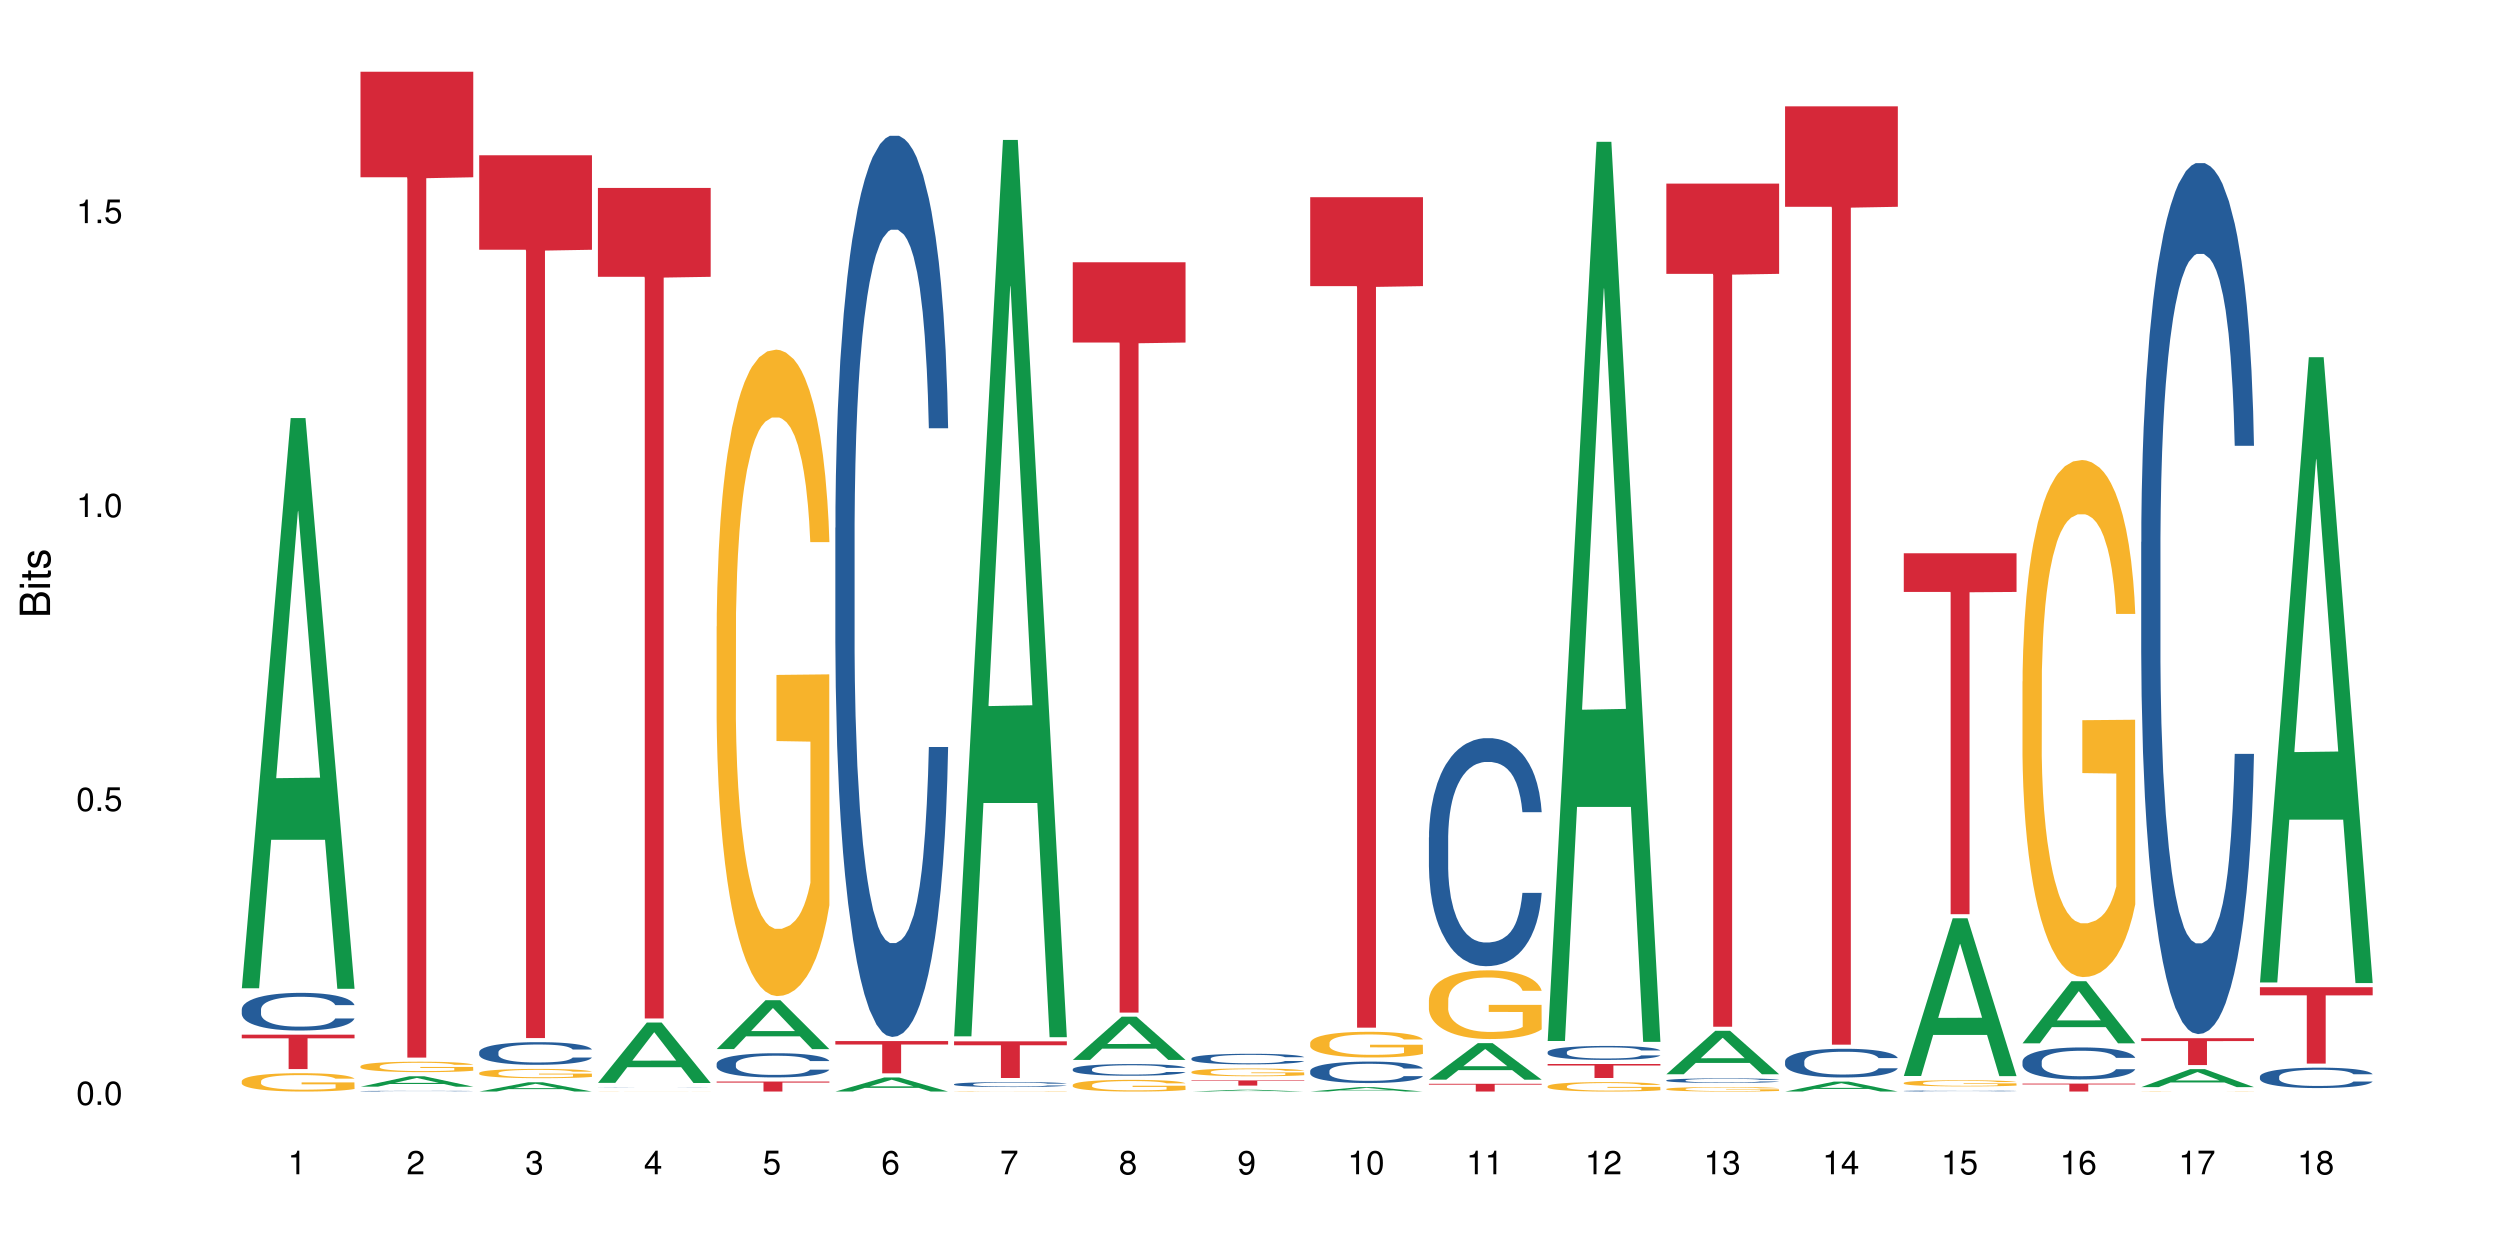 <?xml version="1.0" encoding="UTF-8"?>
<svg xmlns="http://www.w3.org/2000/svg" xmlns:xlink="http://www.w3.org/1999/xlink" width="720pt" height="360pt" viewBox="0 0 720 360" version="1.1">
<defs>
<g>
<symbol overflow="visible" id="glyph0-0">
<path style="stroke:none;" d=""/>
</symbol>
<symbol overflow="visible" id="glyph0-1">
<path style="stroke:none;" d="M 2.641 -6.797 C 2 -6.797 1.422 -6.531 1.078 -6.047 C 0.641 -5.453 0.406 -4.547 0.406 -3.297 C 0.406 -1 1.188 0.219 2.641 0.219 C 4.078 0.219 4.859 -1 4.859 -3.234 C 4.859 -4.562 4.656 -5.438 4.203 -6.047 C 3.844 -6.531 3.281 -6.797 2.641 -6.797 Z M 2.641 -6.047 C 3.547 -6.047 4 -5.125 4 -3.312 C 4 -1.375 3.562 -0.484 2.625 -0.484 C 1.734 -0.484 1.281 -1.422 1.281 -3.281 C 1.281 -5.141 1.734 -6.047 2.641 -6.047 Z M 2.641 -6.047 "/>
</symbol>
<symbol overflow="visible" id="glyph0-2">
<path style="stroke:none;" d="M 1.828 -1 L 0.828 -1 L 0.828 0 L 1.828 0 Z M 1.828 -1 "/>
</symbol>
<symbol overflow="visible" id="glyph0-3">
<path style="stroke:none;" d="M 4.562 -6.797 L 1.062 -6.797 L 0.547 -3.094 L 1.328 -3.094 C 1.719 -3.562 2.047 -3.734 2.578 -3.734 C 3.484 -3.734 4.062 -3.109 4.062 -2.094 C 4.062 -1.125 3.484 -0.531 2.578 -0.531 C 1.828 -0.531 1.375 -0.906 1.188 -1.672 L 0.328 -1.672 C 0.453 -1.109 0.547 -0.844 0.75 -0.594 C 1.125 -0.078 1.828 0.219 2.594 0.219 C 3.969 0.219 4.922 -0.781 4.922 -2.219 C 4.922 -3.562 4.031 -4.484 2.719 -4.484 C 2.25 -4.484 1.859 -4.359 1.469 -4.062 L 1.734 -5.969 L 4.562 -5.969 Z M 4.562 -6.797 "/>
</symbol>
<symbol overflow="visible" id="glyph0-4">
<path style="stroke:none;" d="M 2.484 -4.844 L 2.484 0 L 3.328 0 L 3.328 -6.797 L 2.766 -6.797 C 2.469 -5.75 2.281 -5.609 0.984 -5.453 L 0.984 -4.844 Z M 2.484 -4.844 "/>
</symbol>
<symbol overflow="visible" id="glyph0-5">
<path style="stroke:none;" d="M 4.859 -0.828 L 1.281 -0.828 C 1.359 -1.391 1.672 -1.75 2.5 -2.234 L 3.469 -2.75 C 4.406 -3.266 4.906 -3.969 4.906 -4.812 C 4.906 -5.375 4.672 -5.906 4.266 -6.266 C 3.859 -6.625 3.375 -6.797 2.719 -6.797 C 1.859 -6.797 1.219 -6.5 0.844 -5.922 C 0.609 -5.562 0.5 -5.125 0.484 -4.438 L 1.328 -4.438 C 1.359 -4.906 1.406 -5.188 1.531 -5.406 C 1.75 -5.812 2.188 -6.062 2.703 -6.062 C 3.469 -6.062 4.031 -5.516 4.031 -4.781 C 4.031 -4.25 3.719 -3.797 3.125 -3.438 L 2.234 -2.938 C 0.812 -2.141 0.406 -1.5 0.328 0 L 4.859 0 Z M 4.859 -0.828 "/>
</symbol>
<symbol overflow="visible" id="glyph0-6">
<path style="stroke:none;" d="M 2.125 -3.125 L 2.578 -3.125 C 3.516 -3.125 3.984 -2.703 3.984 -1.891 C 3.984 -1.031 3.469 -0.531 2.578 -0.531 C 1.656 -0.531 1.203 -0.984 1.156 -1.969 L 0.312 -1.969 C 0.344 -1.422 0.438 -1.078 0.609 -0.766 C 0.953 -0.109 1.625 0.219 2.547 0.219 C 3.953 0.219 4.859 -0.609 4.859 -1.906 C 4.859 -2.766 4.516 -3.25 3.703 -3.516 C 4.344 -3.766 4.656 -4.25 4.656 -4.938 C 4.656 -6.109 3.875 -6.797 2.578 -6.797 C 1.203 -6.797 0.484 -6.047 0.453 -4.609 L 1.297 -4.609 C 1.312 -5.016 1.344 -5.25 1.453 -5.453 C 1.641 -5.828 2.062 -6.062 2.594 -6.062 C 3.344 -6.062 3.797 -5.625 3.797 -4.906 C 3.797 -4.422 3.609 -4.141 3.25 -3.984 C 3.016 -3.891 2.719 -3.844 2.125 -3.844 Z M 2.125 -3.125 "/>
</symbol>
<symbol overflow="visible" id="glyph0-7">
<path style="stroke:none;" d="M 3.141 -1.625 L 3.141 0 L 3.984 0 L 3.984 -1.625 L 4.984 -1.625 L 4.984 -2.391 L 3.984 -2.391 L 3.984 -6.797 L 3.359 -6.797 L 0.266 -2.516 L 0.266 -1.625 Z M 3.141 -2.391 L 1 -2.391 L 3.141 -5.359 Z M 3.141 -2.391 "/>
</symbol>
<symbol overflow="visible" id="glyph0-8">
<path style="stroke:none;" d="M 4.781 -5.031 C 4.609 -6.141 3.891 -6.797 2.844 -6.797 C 2.094 -6.797 1.422 -6.438 1.031 -5.828 C 0.609 -5.172 0.406 -4.344 0.406 -3.094 C 0.406 -1.953 0.578 -1.234 0.984 -0.625 C 1.359 -0.078 1.953 0.219 2.703 0.219 C 3.984 0.219 4.922 -0.734 4.922 -2.078 C 4.922 -3.344 4.062 -4.234 2.844 -4.234 C 2.172 -4.234 1.641 -3.969 1.281 -3.469 C 1.281 -5.125 1.828 -6.047 2.797 -6.047 C 3.391 -6.047 3.797 -5.672 3.938 -5.031 Z M 2.734 -3.484 C 3.547 -3.484 4.062 -2.922 4.062 -2 C 4.062 -1.156 3.484 -0.531 2.703 -0.531 C 1.922 -0.531 1.328 -1.188 1.328 -2.047 C 1.328 -2.891 1.906 -3.484 2.734 -3.484 Z M 2.734 -3.484 "/>
</symbol>
<symbol overflow="visible" id="glyph0-9">
<path style="stroke:none;" d="M 4.984 -6.797 L 0.438 -6.797 L 0.438 -5.969 L 4.109 -5.969 C 2.5 -3.656 1.828 -2.234 1.328 0 L 2.219 0 C 2.594 -2.172 3.453 -4.047 4.984 -6.094 Z M 4.984 -6.797 "/>
</symbol>
<symbol overflow="visible" id="glyph0-10">
<path style="stroke:none;" d="M 3.75 -3.578 C 4.453 -4 4.688 -4.344 4.688 -4.984 C 4.688 -6.047 3.844 -6.797 2.641 -6.797 C 1.438 -6.797 0.594 -6.047 0.594 -4.984 C 0.594 -4.359 0.828 -4.016 1.516 -3.578 C 0.734 -3.203 0.359 -2.641 0.359 -1.891 C 0.359 -0.641 1.297 0.219 2.641 0.219 C 3.984 0.219 4.922 -0.641 4.922 -1.875 C 4.922 -2.641 4.531 -3.203 3.75 -3.578 Z M 2.641 -6.047 C 3.359 -6.047 3.812 -5.625 3.812 -4.969 C 3.812 -4.344 3.344 -3.922 2.641 -3.922 C 1.922 -3.922 1.453 -4.344 1.453 -4.984 C 1.453 -5.625 1.922 -6.047 2.641 -6.047 Z M 2.641 -3.203 C 3.484 -3.203 4.062 -2.672 4.062 -1.875 C 4.062 -1.062 3.484 -0.531 2.625 -0.531 C 1.797 -0.531 1.219 -1.078 1.219 -1.875 C 1.219 -2.672 1.797 -3.203 2.641 -3.203 Z M 2.641 -3.203 "/>
</symbol>
<symbol overflow="visible" id="glyph0-11">
<path style="stroke:none;" d="M 0.516 -1.547 C 0.672 -0.438 1.406 0.219 2.438 0.219 C 3.188 0.219 3.859 -0.141 4.266 -0.75 C 4.688 -1.406 4.891 -2.25 4.891 -3.484 C 4.891 -4.625 4.703 -5.359 4.312 -5.953 C 3.938 -6.5 3.344 -6.797 2.594 -6.797 C 1.297 -6.797 0.359 -5.844 0.359 -4.516 C 0.359 -3.25 1.234 -2.344 2.453 -2.344 C 3.094 -2.344 3.562 -2.578 4.016 -3.109 C 4 -1.453 3.469 -0.531 2.5 -0.531 C 1.906 -0.531 1.484 -0.906 1.359 -1.547 Z M 2.578 -6.062 C 3.375 -6.062 3.969 -5.406 3.969 -4.531 C 3.969 -3.688 3.375 -3.094 2.547 -3.094 C 1.734 -3.094 1.234 -3.672 1.234 -4.578 C 1.234 -5.438 1.797 -6.062 2.578 -6.062 Z M 2.578 -6.062 "/>
</symbol>
<symbol overflow="visible" id="glyph1-0">
<path style="stroke:none;" d=""/>
</symbol>
<symbol overflow="visible" id="glyph1-1">
<path style="stroke:none;" d="M 0 -0.953 L 0 -4.891 C 0 -5.719 -0.234 -6.344 -0.734 -6.797 C -1.188 -7.234 -1.812 -7.469 -2.5 -7.469 C -3.547 -7.469 -4.188 -7 -4.625 -5.875 C -4.984 -6.672 -5.641 -7.094 -6.531 -7.094 C -7.156 -7.094 -7.734 -6.859 -8.141 -6.391 C -8.562 -5.938 -8.75 -5.344 -8.75 -4.5 L -8.75 -0.953 Z M -4.984 -2.062 L -7.766 -2.062 L -7.766 -4.219 C -7.766 -4.844 -7.688 -5.203 -7.453 -5.5 C -7.219 -5.812 -6.859 -5.969 -6.375 -5.969 C -5.906 -5.969 -5.531 -5.812 -5.297 -5.5 C -5.062 -5.203 -4.984 -4.844 -4.984 -4.219 Z M -0.984 -2.062 L -4 -2.062 L -4 -4.781 C -4 -5.328 -3.859 -5.688 -3.578 -5.953 C -3.297 -6.219 -2.922 -6.359 -2.484 -6.359 C -2.062 -6.359 -1.688 -6.219 -1.406 -5.953 C -1.109 -5.688 -0.984 -5.328 -0.984 -4.781 Z M -0.984 -2.062 "/>
</symbol>
<symbol overflow="visible" id="glyph1-2">
<path style="stroke:none;" d="M -6.281 -1.797 L -6.281 -0.797 L 0 -0.797 L 0 -1.797 Z M -8.75 -1.797 L -8.75 -0.797 L -7.484 -0.797 L -7.484 -1.797 Z M -8.75 -1.797 "/>
</symbol>
<symbol overflow="visible" id="glyph1-3">
<path style="stroke:none;" d="M -6.281 -3.047 L -6.281 -2.016 L -8.016 -2.016 L -8.016 -1.016 L -6.281 -1.016 L -6.281 -0.172 L -5.469 -0.172 L -5.469 -1.016 L -0.719 -1.016 C -0.078 -1.016 0.281 -1.453 0.281 -2.234 C 0.281 -2.469 0.25 -2.719 0.188 -3.047 L -0.641 -3.047 C -0.609 -2.922 -0.594 -2.766 -0.594 -2.562 C -0.594 -2.141 -0.719 -2.016 -1.156 -2.016 L -5.469 -2.016 L -5.469 -3.047 Z M -6.281 -3.047 "/>
</symbol>
<symbol overflow="visible" id="glyph1-4">
<path style="stroke:none;" d="M -4.531 -5.25 C -5.766 -5.25 -6.469 -4.422 -6.469 -2.969 C -6.469 -1.516 -5.719 -0.562 -4.547 -0.562 C -3.562 -0.562 -3.094 -1.062 -2.734 -2.562 L -2.516 -3.484 C -2.344 -4.188 -2.094 -4.469 -1.625 -4.469 C -1.047 -4.469 -0.641 -3.875 -0.641 -3 C -0.641 -2.453 -0.797 -2 -1.062 -1.75 C -1.25 -1.594 -1.422 -1.531 -1.875 -1.469 L -1.875 -0.406 C -0.422 -0.453 0.281 -1.266 0.281 -2.922 C 0.281 -4.5 -0.5 -5.516 -1.719 -5.516 C -2.656 -5.516 -3.172 -4.984 -3.469 -3.734 L -3.703 -2.766 C -3.891 -1.953 -4.156 -1.609 -4.594 -1.609 C -5.172 -1.609 -5.547 -2.125 -5.547 -2.938 C -5.547 -3.75 -5.203 -4.172 -4.531 -4.203 Z M -4.531 -5.25 "/>
</symbol>
</g>
</defs>
<g id="surface23608">
<rect x="0" y="0" width="720" height="360" style="fill:rgb(100%,100%,100%);fill-opacity:1;stroke:none;"/>
<path style=" stroke:none;fill-rule:nonzero;fill:rgb(6.275%,58.824%,28.235%);fill-opacity:1;" d="M 69.629 284.621 L 69.664 284.465 L 83.719 120.398 L 87.984 120.398 L 102.109 284.773 L 97.148 284.773 L 93.609 241.867 L 78.098 241.867 L 74.625 284.621 L 69.629 284.621 L 79.59 224.117 L 92.184 223.961 L 85.902 147.254 L 85.836 147.098 L 85.766 147.562 L 79.555 223.961 L 79.59 224.117 Z M 69.629 284.621 "/>
<path style=" stroke:none;fill-rule:nonzero;fill:rgb(14.51%,36.078%,60%);fill-opacity:1;" d="M 69.629 290.672 L 69.668 290.66 L 69.668 290.426 L 69.789 290.047 L 70.066 289.57 L 70.344 289.246 L 71.055 288.66 L 72.047 288.094 L 73.074 287.66 L 73.828 287.402 L 74.5 287.203 L 76.047 286.836 L 77.035 286.648 L 78.105 286.48 L 79.414 286.309 L 80.363 286.211 L 82.504 286.055 L 84.086 285.984 L 85.316 285.953 L 87.969 285.953 L 89.555 285.992 L 90.703 286.043 L 91.969 286.121 L 93.039 286.211 L 94.902 286.43 L 96.562 286.707 L 97.316 286.867 L 98.504 287.172 L 99.418 287.469 L 100.051 287.727 L 100.762 288.094 L 101.398 288.539 L 101.871 289.047 L 102.109 289.473 L 96.562 289.473 L 96.285 289.074 L 95.969 288.77 L 95.375 288.363 L 94.781 288.074 L 93.949 287.789 L 93.199 287.598 L 92.168 287.41 L 91.258 287.293 L 90.305 287.203 L 89.395 287.145 L 87.652 287.082 L 85.633 287.082 L 84.879 287.102 L 83.336 287.184 L 82.504 287.254 L 81.312 287.391 L 80.484 287.52 L 79.492 287.719 L 78.82 287.887 L 77.988 288.145 L 77.395 288.371 L 76.719 288.699 L 76.324 288.945 L 75.969 289.227 L 75.648 289.551 L 75.414 289.898 L 75.254 290.266 L 75.176 290.621 L 75.176 292.16 L 75.254 292.516 L 75.453 292.934 L 75.969 293.535 L 76.719 294.062 L 77.59 294.477 L 78.422 294.777 L 78.898 294.914 L 79.531 295.074 L 80.523 295.27 L 81.949 295.469 L 82.781 295.547 L 84.047 295.629 L 85.355 295.668 L 87.098 295.668 L 88.641 295.629 L 89.672 295.578 L 90.742 295.5 L 92.207 295.332 L 93.117 295.172 L 93.91 294.984 L 94.504 294.797 L 94.902 294.637 L 95.496 294.328 L 95.969 293.992 L 96.328 293.645 L 96.562 293.309 L 102.109 293.309 L 101.871 293.703 L 101.516 294.09 L 101.16 294.379 L 100.605 294.727 L 99.973 295.035 L 99.059 295.379 L 98.309 295.609 L 97.316 295.855 L 96.406 296.043 L 95.414 296.211 L 93.949 296.41 L 93 296.512 L 91.969 296.598 L 90.742 296.68 L 89.195 296.75 L 87.531 296.789 L 85.988 296.797 L 84.324 296.777 L 83.098 296.738 L 81.473 296.648 L 79.453 296.469 L 77.988 296.281 L 76.84 296.094 L 75.848 295.895 L 74.738 295.629 L 73.312 295.191 L 72.441 294.855 L 71.848 294.578 L 71.176 294.191 L 70.699 293.844 L 70.145 293.289 L 69.75 292.586 L 69.629 292.039 Z M 69.629 290.672 "/>
<path style=" stroke:none;fill-rule:nonzero;fill:rgb(96.863%,70.196%,16.863%);fill-opacity:1;" d="M 69.629 311.344 L 69.668 311.34 L 69.668 311.242 L 69.828 311.023 L 70.223 310.727 L 70.738 310.477 L 71.293 310.285 L 71.648 310.184 L 72.242 310.039 L 72.758 309.934 L 74.066 309.715 L 75.73 309.512 L 76.641 309.426 L 77.672 309.344 L 79.137 309.25 L 79.809 309.215 L 81.867 309.141 L 84.207 309.09 L 86.781 309.074 L 87.969 309.082 L 89.594 309.102 L 91.812 309.152 L 93.078 309.203 L 94.07 309.25 L 95.098 309.312 L 96.367 309.41 L 97.555 309.527 L 98.504 309.641 L 99.457 309.785 L 100.246 309.941 L 100.922 310.109 L 101.516 310.312 L 101.871 310.484 L 102.109 310.652 L 96.605 310.652 L 96.285 310.484 L 95.93 310.352 L 95.336 310.191 L 94.742 310.078 L 94.148 309.984 L 93.039 309.859 L 92.09 309.781 L 90.898 309.715 L 89.75 309.672 L 88.445 309.641 L 87.652 309.633 L 85.551 309.633 L 83.652 309.664 L 82.543 309.703 L 81.75 309.742 L 80.641 309.816 L 79.969 309.875 L 79.57 309.914 L 78.383 310.062 L 77.59 310.199 L 77.156 310.289 L 76.602 310.434 L 76.203 310.566 L 75.77 310.758 L 75.531 310.902 L 75.215 311.234 L 75.176 312.102 L 75.293 312.285 L 75.531 312.484 L 75.848 312.66 L 76.324 312.844 L 76.797 312.984 L 77.629 313.172 L 78.344 313.297 L 78.898 313.379 L 79.969 313.512 L 80.402 313.555 L 81.434 313.641 L 82.504 313.707 L 83.809 313.766 L 84.801 313.797 L 86.383 313.82 L 88.406 313.82 L 90.781 313.789 L 92.285 313.75 L 93.316 313.715 L 93.988 313.68 L 94.82 313.625 L 95.414 313.578 L 95.969 313.523 L 96.645 313.441 L 96.645 312.285 L 86.859 312.281 L 86.859 311.738 L 102.07 311.734 L 102.109 313.625 L 101.277 313.758 L 100.246 313.883 L 99.258 313.98 L 98.227 314.062 L 96.762 314.152 L 95.574 314.211 L 93.75 314.277 L 92.09 314.324 L 90.344 314.352 L 88.801 314.367 L 86.98 314.371 L 85.355 314.359 L 83.613 314.332 L 82.227 314.293 L 80.957 314.246 L 79.691 314.184 L 78.105 314.082 L 77.074 314 L 76.008 313.898 L 74.938 313.777 L 73.988 313.645 L 73.352 313.543 L 72.719 313.43 L 72.047 313.281 L 71.41 313.117 L 70.938 312.969 L 70.5 312.801 L 70.184 312.641 L 69.867 312.422 L 69.707 312.246 L 69.629 312.098 Z M 69.629 311.344 "/>
<path style=" stroke:none;fill-rule:nonzero;fill:rgb(83.922%,15.686%,22.353%);fill-opacity:1;" d="M 69.629 297.977 L 102.109 297.977 L 102.109 299.039 L 88.574 299.047 L 88.574 307.895 L 83.125 307.895 L 83.125 299.059 L 83.047 299.039 L 69.629 299.039 Z M 69.629 297.977 "/>
<path style=" stroke:none;fill-rule:nonzero;fill:rgb(6.275%,58.824%,28.235%);fill-opacity:1;" d="M 103.82 312.969 L 103.855 312.969 L 117.906 309.961 L 122.176 309.961 L 136.301 312.973 L 131.336 312.973 L 127.797 312.188 L 112.285 312.188 L 108.816 312.969 L 103.82 312.969 L 113.777 311.859 L 126.375 311.859 L 120.094 310.453 L 120.023 310.449 L 119.957 310.457 L 113.742 311.859 L 113.777 311.859 Z M 103.82 312.969 "/>
<path style=" stroke:none;fill-rule:nonzero;fill:rgb(14.51%,36.078%,60%);fill-opacity:1;" d="M 103.82 314.246 L 103.859 314.246 L 103.859 314.242 L 103.977 314.234 L 104.531 314.219 L 105.246 314.207 L 106.234 314.195 L 107.266 314.188 L 108.02 314.184 L 108.691 314.18 L 110.234 314.172 L 111.227 314.168 L 112.297 314.164 L 113.602 314.16 L 114.555 314.156 L 116.691 314.156 L 118.277 314.152 L 123.742 314.152 L 124.891 314.156 L 127.23 314.156 L 129.09 314.164 L 130.754 314.168 L 131.508 314.172 L 132.695 314.176 L 133.605 314.184 L 134.238 314.188 L 134.953 314.195 L 135.586 314.203 L 136.062 314.215 L 136.301 314.223 L 130.754 314.223 L 130.477 314.215 L 130.16 314.211 L 129.566 314.199 L 128.973 314.195 L 128.141 314.191 L 127.387 314.188 L 126.355 314.184 L 125.445 314.18 L 124.496 314.18 L 123.586 314.176 L 117.523 314.176 L 116.691 314.18 L 115.504 314.18 L 114.672 314.184 L 113.684 314.188 L 113.008 314.191 L 112.176 314.195 L 111.582 314.203 L 110.91 314.207 L 110.512 314.211 L 110.156 314.219 L 109.84 314.227 L 109.602 314.23 L 109.445 314.238 L 109.363 314.246 L 109.363 314.277 L 109.445 314.285 L 109.641 314.293 L 110.156 314.305 L 110.91 314.316 L 111.781 314.324 L 112.613 314.328 L 113.09 314.332 L 113.723 314.336 L 114.711 314.34 L 116.137 314.344 L 116.969 314.344 L 118.238 314.348 L 123.863 314.348 L 124.93 314.344 L 126.398 314.34 L 127.309 314.34 L 128.102 314.336 L 128.695 314.332 L 129.09 314.328 L 129.684 314.32 L 130.16 314.312 L 130.516 314.309 L 130.754 314.301 L 136.301 314.301 L 136.062 314.309 L 135.707 314.316 L 135.348 314.32 L 134.793 314.328 L 134.16 314.336 L 133.25 314.344 L 132.496 314.348 L 131.508 314.352 L 130.594 314.355 L 129.605 314.359 L 128.141 314.363 L 127.188 314.363 L 126.16 314.367 L 124.93 314.367 L 123.387 314.371 L 117.285 314.371 L 115.664 314.367 L 113.641 314.363 L 112.176 314.359 L 111.027 314.355 L 110.039 314.352 L 108.93 314.348 L 107.504 314.34 L 106.633 314.332 L 106.039 314.324 L 105.363 314.316 L 104.887 314.312 L 104.336 314.301 L 103.938 314.285 L 103.82 314.273 Z M 103.82 314.246 "/>
<path style=" stroke:none;fill-rule:nonzero;fill:rgb(96.863%,70.196%,16.863%);fill-opacity:1;" d="M 103.82 307.059 L 103.859 307.055 L 103.859 307 L 104.016 306.875 L 104.414 306.707 L 104.93 306.566 L 105.484 306.457 L 105.84 306.398 L 106.434 306.316 L 106.949 306.254 L 108.254 306.129 L 109.918 306.016 L 110.832 305.965 L 111.859 305.918 L 113.324 305.867 L 114 305.848 L 116.059 305.805 L 118.395 305.777 L 120.969 305.766 L 122.16 305.77 L 123.781 305.781 L 126 305.812 L 127.27 305.84 L 128.258 305.867 L 129.289 305.902 L 130.555 305.957 L 131.746 306.023 L 132.695 306.09 L 133.645 306.172 L 134.438 306.262 L 135.109 306.355 L 135.707 306.473 L 136.062 306.566 L 136.301 306.664 L 130.793 306.664 L 130.477 306.566 L 130.121 306.492 L 129.527 306.402 L 128.934 306.336 L 128.34 306.285 L 127.23 306.215 L 126.277 306.168 L 125.09 306.129 L 123.941 306.105 L 122.633 306.09 L 121.844 306.082 L 119.742 306.082 L 117.84 306.102 L 116.73 306.125 L 115.941 306.148 L 114.832 306.188 L 114.156 306.223 L 113.762 306.242 L 112.574 306.328 L 111.781 306.406 L 111.344 306.457 L 110.789 306.539 L 110.395 306.613 L 109.957 306.727 L 109.723 306.809 L 109.402 306.996 L 109.363 307.488 L 109.484 307.594 L 109.723 307.707 L 110.039 307.805 L 110.512 307.91 L 110.988 307.992 L 111.82 308.098 L 112.535 308.168 L 113.09 308.215 L 114.156 308.289 L 114.594 308.316 L 115.621 308.363 L 116.691 308.402 L 118 308.438 L 118.988 308.453 L 120.574 308.465 L 122.594 308.465 L 124.973 308.449 L 126.477 308.43 L 127.508 308.406 L 128.18 308.387 L 129.012 308.355 L 129.605 308.328 L 130.16 308.297 L 130.832 308.254 L 130.832 307.594 L 121.051 307.59 L 121.051 307.285 L 136.262 307.281 L 136.301 308.355 L 135.469 308.43 L 134.438 308.504 L 133.449 308.559 L 132.418 308.605 L 130.953 308.656 L 129.766 308.691 L 127.941 308.727 L 126.277 308.754 L 124.535 308.77 L 122.992 308.777 L 121.168 308.781 L 119.543 308.773 L 117.801 308.758 L 116.414 308.738 L 115.148 308.707 L 113.879 308.672 L 112.297 308.617 L 111.266 308.57 L 110.195 308.512 L 109.125 308.441 L 108.176 308.367 L 107.543 308.309 L 106.91 308.242 L 106.234 308.16 L 105.602 308.066 L 105.125 307.98 L 104.691 307.887 L 104.375 307.797 L 104.059 307.672 L 103.898 307.574 L 103.82 307.488 Z M 103.82 307.059 "/>
<path style=" stroke:none;fill-rule:nonzero;fill:rgb(83.922%,15.686%,22.353%);fill-opacity:1;" d="M 103.82 20.664 L 136.301 20.664 L 136.301 51.055 L 122.762 51.32 L 122.762 304.586 L 117.316 304.586 L 117.316 51.59 L 117.238 51.055 L 103.82 51.055 Z M 103.82 20.664 "/>
<path style=" stroke:none;fill-rule:nonzero;fill:rgb(6.275%,58.824%,28.235%);fill-opacity:1;" d="M 138.008 314.367 L 138.043 314.367 L 152.098 311.699 L 156.367 311.699 L 170.488 314.371 L 165.527 314.371 L 161.988 313.672 L 146.477 313.672 L 143.008 314.367 L 138.008 314.367 L 147.969 313.387 L 160.566 313.383 L 154.285 312.137 L 154.215 312.133 L 154.145 312.141 L 147.934 313.383 L 147.969 313.387 Z M 138.008 314.367 "/>
<path style=" stroke:none;fill-rule:nonzero;fill:rgb(14.51%,36.078%,60%);fill-opacity:1;" d="M 138.008 302.984 L 138.047 302.98 L 138.047 302.836 L 138.168 302.609 L 138.445 302.324 L 138.723 302.125 L 139.434 301.773 L 140.426 301.434 L 141.457 301.172 L 142.207 301.02 L 142.883 300.898 L 144.426 300.68 L 145.418 300.566 L 146.484 300.465 L 147.793 300.363 L 148.742 300.301 L 150.883 300.207 L 152.465 300.164 L 153.695 300.148 L 156.348 300.148 L 157.934 300.172 L 159.082 300.199 L 160.348 300.25 L 161.418 300.301 L 163.281 300.434 L 164.945 300.602 L 165.695 300.695 L 166.887 300.879 L 167.797 301.059 L 168.43 301.215 L 169.145 301.434 L 169.777 301.703 L 170.25 302.008 L 170.488 302.262 L 164.945 302.262 L 164.668 302.023 L 164.352 301.84 L 163.754 301.598 L 163.16 301.422 L 162.328 301.25 L 161.578 301.137 L 160.547 301.023 L 159.637 300.953 L 158.688 300.898 L 157.773 300.863 L 156.031 300.828 L 154.012 300.828 L 153.258 300.84 L 151.715 300.887 L 150.883 300.93 L 149.695 301.012 L 148.863 301.09 L 147.871 301.207 L 147.199 301.309 L 146.367 301.465 L 145.773 301.602 L 145.098 301.797 L 144.703 301.949 L 144.348 302.113 L 144.031 302.312 L 143.793 302.52 L 143.633 302.742 L 143.555 302.957 L 143.555 303.879 L 143.633 304.094 L 143.832 304.344 L 144.348 304.707 L 145.098 305.023 L 145.969 305.273 L 146.801 305.453 L 147.277 305.535 L 147.91 305.633 L 148.902 305.75 L 150.328 305.871 L 151.16 305.918 L 152.426 305.965 L 153.734 305.988 L 155.477 305.988 L 157.023 305.965 L 158.051 305.938 L 159.121 305.887 L 160.586 305.785 L 161.496 305.691 L 162.289 305.578 L 162.883 305.465 L 163.281 305.371 L 163.875 305.184 L 164.352 304.98 L 164.707 304.773 L 164.945 304.57 L 170.488 304.57 L 170.25 304.809 L 169.895 305.043 L 169.539 305.215 L 168.984 305.422 L 168.352 305.609 L 167.438 305.816 L 166.688 305.953 L 165.695 306.102 L 164.785 306.215 L 163.797 306.316 L 162.328 306.438 L 161.379 306.496 L 160.348 306.551 L 159.121 306.598 L 157.578 306.641 L 155.914 306.664 L 154.367 306.668 L 152.703 306.656 L 151.477 306.633 L 149.852 306.578 L 147.832 306.473 L 146.367 306.359 L 145.219 306.246 L 144.227 306.125 L 143.117 305.965 L 141.691 305.703 L 140.82 305.5 L 140.227 305.332 L 139.555 305.102 L 139.078 304.895 L 138.523 304.559 L 138.129 304.137 L 138.008 303.809 Z M 138.008 302.984 "/>
<path style=" stroke:none;fill-rule:nonzero;fill:rgb(96.863%,70.196%,16.863%);fill-opacity:1;" d="M 138.008 308.992 L 138.047 308.992 L 138.047 308.941 L 138.207 308.832 L 138.602 308.68 L 139.117 308.555 L 139.672 308.457 L 140.027 308.406 L 140.625 308.336 L 141.137 308.281 L 142.445 308.172 L 144.109 308.066 L 145.02 308.023 L 146.051 307.984 L 147.516 307.938 L 148.188 307.918 L 150.25 307.879 L 152.586 307.855 L 155.16 307.848 L 156.348 307.852 L 157.973 307.859 L 160.191 307.887 L 161.457 307.914 L 162.449 307.938 L 163.477 307.969 L 164.746 308.016 L 165.934 308.074 L 166.887 308.133 L 167.836 308.207 L 168.629 308.285 L 169.301 308.371 L 169.895 308.473 L 170.25 308.559 L 170.488 308.645 L 164.984 308.645 L 164.668 308.559 L 164.309 308.492 L 163.715 308.414 L 163.121 308.355 L 162.527 308.309 L 161.418 308.242 L 160.469 308.203 L 159.281 308.172 L 158.133 308.148 L 156.824 308.133 L 156.031 308.129 L 153.934 308.129 L 152.031 308.145 L 150.922 308.164 L 150.129 308.184 L 149.02 308.223 L 148.348 308.25 L 147.953 308.27 L 146.762 308.348 L 145.969 308.414 L 145.535 308.461 L 144.98 308.535 L 144.586 308.602 L 144.148 308.699 L 143.91 308.77 L 143.594 308.938 L 143.555 309.375 L 143.672 309.469 L 143.91 309.57 L 144.227 309.656 L 144.703 309.75 L 145.18 309.82 L 146.012 309.914 L 146.723 309.977 L 147.277 310.02 L 148.348 310.086 L 148.781 310.109 L 149.812 310.152 L 150.883 310.188 L 152.191 310.215 L 153.18 310.23 L 154.766 310.242 L 156.785 310.242 L 159.16 310.227 L 160.668 310.207 L 161.695 310.188 L 162.371 310.172 L 163.199 310.145 L 163.797 310.121 L 164.352 310.094 L 165.023 310.051 L 165.023 309.469 L 155.238 309.465 L 155.238 309.191 L 170.449 309.191 L 170.488 310.145 L 169.656 310.211 L 168.629 310.273 L 167.637 310.324 L 166.609 310.363 L 165.141 310.41 L 163.953 310.438 L 162.133 310.473 L 160.469 310.496 L 158.727 310.512 L 157.18 310.516 L 155.359 310.52 L 153.734 310.516 L 151.992 310.5 L 150.605 310.48 L 149.336 310.457 L 148.07 310.426 L 146.484 310.375 L 145.457 310.332 L 144.387 310.281 L 143.316 310.219 L 142.367 310.152 L 141.73 310.102 L 141.098 310.043 L 140.426 309.973 L 139.793 309.887 L 139.316 309.812 L 138.879 309.727 L 138.562 309.648 L 138.246 309.535 L 138.09 309.449 L 138.008 309.375 Z M 138.008 308.992 "/>
<path style=" stroke:none;fill-rule:nonzero;fill:rgb(83.922%,15.686%,22.353%);fill-opacity:1;" d="M 138.008 44.715 L 170.488 44.715 L 170.488 71.93 L 156.953 72.168 L 156.953 298.969 L 151.508 298.969 L 151.508 72.406 L 151.426 71.93 L 138.008 71.93 Z M 138.008 44.715 "/>
<path style=" stroke:none;fill-rule:nonzero;fill:rgb(6.275%,58.824%,28.235%);fill-opacity:1;" d="M 172.199 311.875 L 172.234 311.859 L 186.289 294.488 L 190.555 294.488 L 204.68 311.895 L 199.719 311.895 L 196.176 307.348 L 180.664 307.348 L 177.195 311.875 L 172.199 311.875 L 182.156 305.469 L 194.754 305.453 L 188.473 297.332 L 188.406 297.312 L 188.336 297.363 L 182.125 305.453 L 182.156 305.469 Z M 172.199 311.875 "/>
<path style=" stroke:none;fill-rule:nonzero;fill:rgb(14.51%,36.078%,60%);fill-opacity:1;" d="M 172.199 313.098 L 172.238 313.098 L 172.355 313.094 L 172.633 313.094 L 172.91 313.09 L 173.625 313.086 L 174.613 313.082 L 176.398 313.082 L 177.07 313.078 L 178.617 313.078 L 179.605 313.074 L 186.656 313.074 L 187.883 313.07 L 190.539 313.07 L 192.121 313.074 L 197.469 313.074 L 199.133 313.078 L 201.074 313.078 L 201.984 313.082 L 203.332 313.082 L 203.965 313.086 L 204.441 313.09 L 204.68 313.09 L 198.855 313.09 L 198.539 313.086 L 197.945 313.086 L 197.352 313.082 L 194.738 313.082 L 193.824 313.078 L 183.883 313.078 L 183.051 313.082 L 181.387 313.082 L 180.555 313.086 L 179.289 313.086 L 178.895 313.09 L 178.535 313.09 L 178.219 313.094 L 177.98 313.094 L 177.824 313.098 L 177.746 313.098 L 177.746 313.105 L 177.824 313.109 L 178.023 313.109 L 178.535 313.113 L 179.289 313.117 L 180.16 313.117 L 180.992 313.121 L 182.102 313.121 L 183.09 313.125 L 194.777 313.125 L 195.688 313.121 L 197.469 313.121 L 198.062 313.117 L 198.539 313.117 L 198.895 313.113 L 204.68 313.113 L 204.441 313.113 L 204.086 313.117 L 203.73 313.117 L 203.176 313.121 L 202.539 313.121 L 201.629 313.125 L 199.887 313.125 L 198.977 313.129 L 194.539 313.129 L 193.312 313.133 L 185.668 313.133 L 184.043 313.129 L 179.406 313.129 L 178.418 313.125 L 177.309 313.125 L 175.883 313.121 L 174.418 313.121 L 173.742 313.117 L 173.27 313.117 L 172.715 313.113 L 172.316 313.109 L 172.199 313.105 Z M 172.199 313.098 "/>
<path style=" stroke:none;fill-rule:nonzero;fill:rgb(96.863%,70.196%,16.863%);fill-opacity:1;" d="M 172.199 314.336 L 172.238 314.336 L 172.398 314.332 L 172.793 314.328 L 173.309 314.328 L 173.863 314.324 L 174.219 314.324 L 174.812 314.32 L 176.637 314.32 L 178.301 314.316 L 179.211 314.316 L 180.238 314.312 L 197.668 314.312 L 198.938 314.316 L 201.074 314.316 L 202.023 314.32 L 202.816 314.32 L 203.492 314.324 L 204.086 314.324 L 204.441 314.328 L 204.68 314.328 L 198.855 314.328 L 198.5 314.324 L 197.312 314.324 L 196.719 314.32 L 193.469 314.32 L 192.32 314.316 L 185.113 314.316 L 184.32 314.32 L 182.141 314.32 L 180.953 314.324 L 179.727 314.324 L 179.172 314.328 L 178.773 314.328 L 178.34 314.332 L 178.102 314.332 L 177.785 314.336 L 177.746 314.344 L 177.863 314.348 L 178.102 314.348 L 178.418 314.352 L 178.895 314.352 L 179.367 314.355 L 180.199 314.355 L 180.914 314.359 L 182.539 314.359 L 182.973 314.363 L 197.984 314.363 L 198.539 314.359 L 199.215 314.359 L 199.215 314.348 L 189.43 314.348 L 189.43 314.34 L 204.641 314.34 L 204.68 314.363 L 202.816 314.363 L 201.828 314.367 L 198.145 314.367 L 196.32 314.371 L 183.527 314.371 L 182.262 314.367 L 178.574 314.367 L 177.508 314.363 L 175.922 314.363 L 175.289 314.359 L 174.613 314.359 L 173.98 314.355 L 173.508 314.355 L 173.07 314.352 L 172.754 314.352 L 172.438 314.348 L 172.277 314.348 L 172.199 314.344 Z M 172.199 314.336 "/>
<path style=" stroke:none;fill-rule:nonzero;fill:rgb(83.922%,15.686%,22.353%);fill-opacity:1;" d="M 172.199 54.121 L 204.68 54.121 L 204.68 79.723 L 191.141 79.945 L 191.141 293.309 L 185.695 293.309 L 185.695 80.172 L 185.617 79.723 L 172.199 79.723 Z M 172.199 54.121 "/>
<path style=" stroke:none;fill-rule:nonzero;fill:rgb(6.275%,58.824%,28.235%);fill-opacity:1;" d="M 206.391 302.137 L 206.422 302.125 L 220.477 288.059 L 224.746 288.059 L 238.867 302.152 L 233.906 302.152 L 230.367 298.473 L 214.855 298.473 L 211.387 302.137 L 206.391 302.137 L 216.348 296.949 L 228.945 296.938 L 222.664 290.359 L 222.594 290.348 L 222.523 290.387 L 216.312 296.938 L 216.348 296.949 Z M 206.391 302.137 "/>
<path style=" stroke:none;fill-rule:nonzero;fill:rgb(14.51%,36.078%,60%);fill-opacity:1;" d="M 206.391 306.363 L 206.43 306.355 L 206.43 306.203 L 206.547 305.961 L 206.824 305.656 L 207.102 305.445 L 207.816 305.07 L 208.805 304.707 L 209.836 304.426 L 210.586 304.262 L 211.262 304.133 L 212.805 303.898 L 213.797 303.777 L 214.867 303.668 L 216.172 303.559 L 217.125 303.496 L 219.262 303.395 L 220.848 303.352 L 222.074 303.332 L 224.727 303.332 L 226.312 303.355 L 227.461 303.387 L 228.73 303.438 L 229.797 303.496 L 231.66 303.637 L 233.324 303.816 L 234.078 303.918 L 235.266 304.113 L 236.176 304.305 L 236.809 304.473 L 237.523 304.707 L 238.156 304.992 L 238.633 305.316 L 238.867 305.59 L 233.324 305.59 L 233.047 305.336 L 232.73 305.141 L 232.137 304.879 L 231.543 304.695 L 230.711 304.508 L 229.957 304.387 L 228.926 304.266 L 228.016 304.191 L 227.066 304.133 L 226.152 304.094 L 224.41 304.059 L 222.391 304.059 L 221.637 304.07 L 220.094 304.121 L 219.262 304.164 L 218.074 304.254 L 217.242 304.336 L 216.25 304.465 L 215.578 304.574 L 214.746 304.738 L 214.152 304.883 L 213.48 305.094 L 213.082 305.254 L 212.727 305.434 L 212.41 305.641 L 212.172 305.867 L 212.012 306.102 L 211.934 306.332 L 211.934 307.316 L 212.012 307.547 L 212.211 307.812 L 212.727 308.203 L 213.48 308.539 L 214.352 308.809 L 215.184 309 L 215.656 309.086 L 216.293 309.191 L 217.281 309.316 L 218.707 309.445 L 219.539 309.496 L 220.809 309.547 L 222.113 309.57 L 223.855 309.57 L 225.402 309.547 L 226.43 309.516 L 227.5 309.465 L 228.965 309.355 L 229.879 309.254 L 230.668 309.133 L 231.266 309.012 L 231.66 308.91 L 232.254 308.711 L 232.73 308.496 L 233.086 308.273 L 233.324 308.055 L 238.867 308.055 L 238.633 308.312 L 238.273 308.559 L 237.918 308.742 L 237.363 308.965 L 236.73 309.164 L 235.82 309.387 L 235.066 309.535 L 234.078 309.691 L 233.164 309.812 L 232.176 309.922 L 230.711 310.051 L 229.758 310.113 L 228.73 310.172 L 227.5 310.223 L 225.957 310.266 L 224.293 310.293 L 222.746 310.297 L 221.086 310.285 L 219.855 310.258 L 218.23 310.203 L 216.211 310.086 L 214.746 309.965 L 213.598 309.844 L 212.609 309.719 L 211.5 309.547 L 210.074 309.266 L 209.199 309.051 L 208.605 308.871 L 207.934 308.621 L 207.457 308.398 L 206.902 308.043 L 206.508 307.59 L 206.391 307.242 Z M 206.391 306.363 "/>
<path style=" stroke:none;fill-rule:nonzero;fill:rgb(96.863%,70.196%,16.863%);fill-opacity:1;" d="M 206.391 180.438 L 206.43 180.27 L 206.43 176.867 L 206.586 169.215 L 206.984 158.676 L 207.496 150.004 L 208.051 143.199 L 208.41 139.629 L 209.004 134.531 L 209.52 130.789 L 210.824 123.137 L 212.488 115.996 L 213.398 112.934 L 214.43 110.047 L 215.895 106.812 L 216.57 105.625 L 218.629 102.902 L 220.965 101.203 L 223.539 100.691 L 224.727 100.863 L 226.352 101.543 L 228.57 103.414 L 229.84 105.113 L 230.828 106.812 L 231.859 109.023 L 233.125 112.426 L 234.312 116.508 L 235.266 120.586 L 236.215 125.688 L 237.008 131.129 L 237.68 137.078 L 238.273 144.223 L 238.633 150.172 L 238.867 156.125 L 233.363 156.125 L 233.047 150.172 L 232.691 145.582 L 232.098 139.969 L 231.5 135.891 L 230.906 132.66 L 229.797 128.238 L 228.848 125.52 L 227.66 123.137 L 226.512 121.605 L 225.203 120.586 L 224.41 120.246 L 222.312 120.246 L 220.41 121.438 L 219.301 122.797 L 218.508 124.156 L 217.398 126.707 L 216.727 128.75 L 216.332 130.109 L 215.141 135.379 L 214.352 140.141 L 213.914 143.371 L 213.359 148.473 L 212.965 153.062 L 212.527 159.863 L 212.289 164.965 L 211.973 176.527 L 211.934 207.133 L 212.055 213.594 L 212.289 220.566 L 212.609 226.688 L 213.082 233.148 L 213.559 238.078 L 214.391 244.711 L 215.102 249.129 L 215.656 252.02 L 216.727 256.613 L 217.164 258.141 L 218.191 261.203 L 219.262 263.582 L 220.57 265.625 L 221.559 266.645 L 223.145 267.492 L 225.164 267.492 L 227.539 266.473 L 229.047 265.113 L 230.074 263.754 L 230.75 262.562 L 231.582 260.691 L 232.176 258.992 L 232.73 257.121 L 233.402 254.23 L 233.402 213.594 L 223.621 213.422 L 223.621 194.379 L 238.828 194.211 L 238.867 260.691 L 238.039 265.281 L 237.008 269.703 L 236.016 273.105 L 234.988 275.996 L 233.523 279.227 L 232.332 281.266 L 230.512 283.648 L 228.848 285.176 L 227.105 286.195 L 225.559 286.707 L 223.738 286.879 L 222.113 286.535 L 220.371 285.516 L 218.984 284.156 L 217.719 282.457 L 216.449 280.246 L 214.867 276.676 L 213.836 273.785 L 212.766 270.215 L 211.695 265.965 L 210.746 261.371 L 210.113 257.801 L 209.477 253.723 L 208.805 248.621 L 208.172 242.84 L 207.695 237.566 L 207.262 231.617 L 206.941 226.008 L 206.625 218.355 L 206.469 212.234 L 206.391 206.961 Z M 206.391 180.438 "/>
<path style=" stroke:none;fill-rule:nonzero;fill:rgb(83.922%,15.686%,22.353%);fill-opacity:1;" d="M 206.391 311.477 L 238.867 311.477 L 238.867 311.785 L 225.332 311.789 L 225.332 314.371 L 219.887 314.371 L 219.887 311.793 L 219.809 311.785 L 206.391 311.785 Z M 206.391 311.477 "/>
<path style=" stroke:none;fill-rule:nonzero;fill:rgb(6.275%,58.824%,28.235%);fill-opacity:1;" d="M 240.578 314.367 L 240.613 314.363 L 254.668 310.309 L 258.934 310.309 L 273.059 314.371 L 268.098 314.371 L 264.559 313.312 L 249.047 313.312 L 245.574 314.367 L 240.578 314.367 L 250.539 312.871 L 263.133 312.867 L 256.852 310.973 L 256.785 310.969 L 256.715 310.98 L 250.504 312.867 L 250.539 312.871 Z M 240.578 314.367 "/>
<path style=" stroke:none;fill-rule:nonzero;fill:rgb(14.51%,36.078%,60%);fill-opacity:1;" d="M 240.578 152.039 L 240.617 151.801 L 240.617 146.105 L 240.738 137.094 L 241.016 125.703 L 241.293 117.875 L 242.004 103.879 L 242.996 90.355 L 244.023 79.918 L 244.777 73.75 L 245.449 69.004 L 246.996 60.227 L 247.984 55.719 L 249.055 51.688 L 250.363 47.656 L 251.312 45.281 L 253.453 41.484 L 255.035 39.824 L 256.266 39.113 L 258.918 39.113 L 260.504 40.062 L 261.652 41.25 L 262.918 43.148 L 263.988 45.281 L 265.852 50.5 L 267.512 57.145 L 268.266 60.941 L 269.453 68.293 L 270.367 75.41 L 271 81.578 L 271.711 90.355 L 272.348 101.031 L 272.82 113.133 L 273.059 123.332 L 267.512 123.332 L 267.234 113.844 L 266.918 106.488 L 266.324 96.762 L 265.73 89.883 L 264.898 83.004 L 264.148 78.496 L 263.117 73.988 L 262.207 71.141 L 261.254 69.004 L 260.344 67.582 L 258.602 66.16 L 256.582 66.16 L 255.828 66.633 L 254.285 68.531 L 253.453 70.191 L 252.262 73.512 L 251.434 76.598 L 250.441 81.34 L 249.77 85.375 L 248.938 91.543 L 248.344 97 L 247.668 104.828 L 247.273 110.758 L 246.918 117.402 L 246.598 125.23 L 246.363 133.535 L 246.203 142.312 L 246.125 150.852 L 246.125 187.625 L 246.203 196.164 L 246.402 206.129 L 246.918 220.598 L 247.668 233.172 L 248.539 243.137 L 249.371 250.254 L 249.848 253.574 L 250.48 257.371 L 251.473 262.113 L 252.898 266.859 L 253.73 268.758 L 254.996 270.656 L 256.305 271.605 L 258.047 271.605 L 259.59 270.656 L 260.621 269.469 L 261.691 267.57 L 263.156 263.539 L 264.066 259.742 L 264.859 255.234 L 265.453 250.727 L 265.852 246.934 L 266.445 239.578 L 266.918 231.512 L 267.277 223.207 L 267.512 215.141 L 273.059 215.141 L 272.82 224.633 L 272.465 233.883 L 272.109 240.766 L 271.555 249.066 L 270.922 256.422 L 270.008 264.723 L 269.258 270.18 L 268.266 276.113 L 267.355 280.621 L 266.363 284.652 L 264.898 289.398 L 263.949 291.77 L 262.918 293.906 L 261.691 295.801 L 260.145 297.465 L 258.48 298.41 L 256.938 298.648 L 255.273 298.176 L 254.047 297.227 L 252.422 295.09 L 250.402 290.82 L 248.938 286.312 L 247.789 281.805 L 246.797 277.062 L 245.688 270.656 L 244.262 260.219 L 243.391 252.152 L 242.797 245.508 L 242.125 236.258 L 241.648 227.953 L 241.094 214.668 L 240.699 197.824 L 240.578 184.777 Z M 240.578 152.039 "/>
<path style=" stroke:none;fill-rule:nonzero;fill:rgb(83.922%,15.686%,22.353%);fill-opacity:1;" d="M 240.578 299.828 L 273.059 299.828 L 273.059 300.824 L 259.523 300.832 L 259.523 309.129 L 254.074 309.129 L 254.074 300.844 L 253.996 300.824 L 240.578 300.824 Z M 240.578 299.828 "/>
<path style=" stroke:none;fill-rule:nonzero;fill:rgb(6.275%,58.824%,28.235%);fill-opacity:1;" d="M 274.77 298.473 L 274.805 298.23 L 288.855 40.293 L 293.125 40.293 L 307.25 298.715 L 302.285 298.715 L 298.746 231.258 L 283.234 231.258 L 279.766 298.473 L 274.77 298.473 L 284.727 203.355 L 297.324 203.113 L 291.043 82.516 L 290.973 82.273 L 290.906 83 L 284.691 203.113 L 284.727 203.355 Z M 274.77 298.473 "/>
<path style=" stroke:none;fill-rule:nonzero;fill:rgb(14.51%,36.078%,60%);fill-opacity:1;" d="M 274.77 312.258 L 274.809 312.258 L 274.809 312.227 L 274.926 312.176 L 275.203 312.113 L 275.48 312.07 L 276.195 311.992 L 277.184 311.918 L 278.215 311.863 L 278.969 311.828 L 279.641 311.801 L 281.184 311.754 L 282.176 311.727 L 283.246 311.707 L 284.551 311.684 L 285.504 311.672 L 287.641 311.648 L 289.227 311.641 L 290.453 311.637 L 293.109 311.637 L 294.691 311.641 L 295.84 311.648 L 297.109 311.66 L 298.18 311.672 L 300.039 311.699 L 301.703 311.734 L 302.457 311.758 L 303.645 311.797 L 304.555 311.836 L 305.188 311.871 L 305.902 311.918 L 306.535 311.977 L 307.012 312.043 L 307.25 312.102 L 301.703 312.102 L 301.426 312.047 L 301.109 312.008 L 300.516 311.953 L 299.922 311.918 L 299.09 311.879 L 298.336 311.855 L 297.305 311.828 L 296.395 311.812 L 295.445 311.801 L 294.535 311.793 L 292.793 311.785 L 290.77 311.785 L 290.02 311.789 L 288.473 311.797 L 287.641 311.809 L 286.453 311.824 L 285.621 311.844 L 284.633 311.871 L 283.957 311.891 L 283.125 311.926 L 282.531 311.957 L 281.859 312 L 281.461 312.031 L 281.105 312.066 L 280.789 312.109 L 280.551 312.156 L 280.395 312.203 L 280.312 312.254 L 280.312 312.453 L 280.395 312.5 L 280.59 312.555 L 281.105 312.637 L 281.859 312.707 L 282.73 312.762 L 283.562 312.801 L 284.039 312.816 L 284.672 312.84 L 285.66 312.863 L 287.086 312.891 L 287.918 312.902 L 289.188 312.91 L 290.492 312.918 L 292.238 312.918 L 293.781 312.91 L 294.812 312.906 L 295.879 312.895 L 297.348 312.871 L 298.258 312.852 L 299.051 312.828 L 299.645 312.801 L 300.039 312.781 L 300.633 312.742 L 301.109 312.695 L 301.465 312.652 L 301.703 312.605 L 307.25 312.605 L 307.012 312.66 L 306.656 312.711 L 306.297 312.746 L 305.742 312.793 L 305.109 312.832 L 304.199 312.879 L 303.445 312.91 L 302.457 312.941 L 301.543 312.969 L 300.555 312.988 L 299.09 313.016 L 298.137 313.027 L 297.109 313.039 L 295.879 313.051 L 294.336 313.059 L 292.672 313.066 L 291.129 313.066 L 289.465 313.062 L 288.234 313.059 L 286.613 313.047 L 284.59 313.023 L 283.125 313 L 281.977 312.973 L 280.988 312.945 L 279.879 312.91 L 278.453 312.855 L 277.582 312.809 L 276.988 312.773 L 276.312 312.723 L 275.836 312.676 L 275.285 312.605 L 274.887 312.512 L 274.77 312.438 Z M 274.77 312.258 "/>
<path style=" stroke:none;fill-rule:nonzero;fill:rgb(96.863%,70.196%,16.863%);fill-opacity:1;" d="M 274.77 314.301 L 274.809 314.301 L 274.809 314.297 L 274.965 314.293 L 275.363 314.285 L 275.879 314.277 L 276.434 314.273 L 276.789 314.273 L 277.383 314.27 L 277.898 314.266 L 279.203 314.262 L 280.867 314.258 L 281.781 314.254 L 282.809 314.25 L 284.949 314.25 L 287.008 314.246 L 296.949 314.246 L 298.219 314.25 L 300.238 314.25 L 301.504 314.254 L 302.695 314.258 L 303.645 314.258 L 304.594 314.262 L 305.387 314.266 L 306.059 314.27 L 306.656 314.273 L 307.012 314.277 L 307.25 314.281 L 301.742 314.281 L 301.426 314.277 L 301.07 314.277 L 299.883 314.27 L 299.285 314.266 L 298.18 314.266 L 297.227 314.262 L 296.039 314.262 L 294.891 314.258 L 288.789 314.258 L 287.68 314.262 L 285.781 314.262 L 285.105 314.266 L 284.711 314.266 L 283.523 314.27 L 282.73 314.273 L 282.293 314.273 L 281.738 314.277 L 281.344 314.281 L 280.906 314.285 L 280.672 314.289 L 280.352 314.297 L 280.312 314.316 L 280.434 314.32 L 280.672 314.324 L 280.988 314.332 L 281.461 314.336 L 281.938 314.34 L 282.77 314.344 L 283.484 314.344 L 284.039 314.348 L 285.105 314.352 L 286.57 314.352 L 287.641 314.355 L 289.938 314.355 L 291.523 314.359 L 293.543 314.359 L 295.922 314.355 L 299.129 314.355 L 299.961 314.352 L 301.109 314.352 L 301.781 314.348 L 301.781 314.32 L 292 314.32 L 292 314.309 L 307.211 314.309 L 307.25 314.352 L 306.418 314.355 L 305.387 314.359 L 304.398 314.363 L 303.367 314.363 L 301.902 314.367 L 298.891 314.367 L 297.227 314.371 L 288.75 314.371 L 287.363 314.367 L 284.828 314.367 L 283.246 314.363 L 282.215 314.363 L 280.074 314.355 L 279.125 314.355 L 277.859 314.348 L 277.184 314.344 L 276.551 314.34 L 276.074 314.336 L 275.641 314.332 L 275.008 314.324 L 274.848 314.32 L 274.77 314.316 Z M 274.77 314.301 "/>
<path style=" stroke:none;fill-rule:nonzero;fill:rgb(83.922%,15.686%,22.353%);fill-opacity:1;" d="M 274.77 299.895 L 307.25 299.895 L 307.25 301.027 L 293.711 301.035 L 293.711 310.457 L 288.266 310.457 L 288.266 301.047 L 288.188 301.027 L 274.77 301.027 Z M 274.77 299.895 "/>
<path style=" stroke:none;fill-rule:nonzero;fill:rgb(6.275%,58.824%,28.235%);fill-opacity:1;" d="M 308.957 305.258 L 308.992 305.246 L 323.047 292.801 L 327.316 292.801 L 341.438 305.27 L 336.477 305.27 L 332.938 302.016 L 317.426 302.016 L 313.957 305.258 L 308.957 305.258 L 318.918 300.668 L 331.516 300.656 L 325.234 294.836 L 325.164 294.824 L 325.094 294.859 L 318.883 300.656 L 318.918 300.668 Z M 308.957 305.258 "/>
<path style=" stroke:none;fill-rule:nonzero;fill:rgb(14.51%,36.078%,60%);fill-opacity:1;" d="M 308.957 307.918 L 308.996 307.914 L 308.996 307.84 L 309.117 307.723 L 309.395 307.574 L 309.672 307.473 L 310.383 307.289 L 311.375 307.113 L 312.406 306.98 L 313.156 306.898 L 313.832 306.84 L 315.375 306.723 L 316.367 306.664 L 317.434 306.613 L 318.742 306.562 L 319.691 306.531 L 321.832 306.48 L 323.414 306.457 L 324.645 306.449 L 327.297 306.449 L 328.883 306.461 L 330.031 306.477 L 331.297 306.504 L 332.367 306.531 L 334.23 306.598 L 335.895 306.684 L 336.645 306.734 L 337.836 306.828 L 338.746 306.922 L 339.379 307 L 340.094 307.113 L 340.727 307.254 L 341.199 307.41 L 341.438 307.543 L 335.895 307.543 L 335.617 307.422 L 335.301 307.324 L 334.703 307.199 L 334.109 307.109 L 333.277 307.02 L 332.527 306.961 L 331.496 306.902 L 330.586 306.867 L 329.633 306.84 L 328.723 306.82 L 326.98 306.801 L 324.961 306.801 L 324.207 306.809 L 322.664 306.832 L 321.832 306.852 L 320.645 306.895 L 319.812 306.938 L 318.82 307 L 318.148 307.051 L 317.316 307.129 L 316.723 307.203 L 316.047 307.305 L 315.652 307.379 L 315.297 307.465 L 314.98 307.566 L 314.742 307.676 L 314.582 307.789 L 314.504 307.902 L 314.504 308.379 L 314.582 308.488 L 314.781 308.617 L 315.297 308.809 L 316.047 308.969 L 316.918 309.098 L 317.75 309.191 L 318.227 309.234 L 318.859 309.285 L 319.852 309.348 L 321.277 309.406 L 322.109 309.434 L 323.375 309.457 L 324.684 309.469 L 326.426 309.469 L 327.973 309.457 L 329 309.441 L 330.07 309.418 L 331.535 309.363 L 332.445 309.316 L 333.238 309.258 L 333.832 309.199 L 334.23 309.148 L 334.824 309.055 L 335.301 308.949 L 335.656 308.84 L 335.895 308.734 L 341.438 308.734 L 341.199 308.859 L 340.844 308.98 L 340.488 309.07 L 339.934 309.176 L 339.301 309.273 L 338.387 309.379 L 337.637 309.449 L 336.645 309.527 L 335.734 309.586 L 334.746 309.637 L 333.277 309.699 L 332.328 309.73 L 331.297 309.758 L 330.07 309.785 L 328.527 309.805 L 326.863 309.816 L 325.316 309.82 L 323.652 309.812 L 322.426 309.801 L 320.801 309.773 L 318.781 309.719 L 317.316 309.66 L 316.168 309.602 L 315.176 309.539 L 314.066 309.457 L 312.641 309.32 L 311.77 309.215 L 311.176 309.129 L 310.504 309.012 L 310.027 308.902 L 309.473 308.73 L 309.078 308.512 L 308.957 308.34 Z M 308.957 307.918 "/>
<path style=" stroke:none;fill-rule:nonzero;fill:rgb(96.863%,70.196%,16.863%);fill-opacity:1;" d="M 308.957 312.445 L 308.996 312.441 L 308.996 312.379 L 309.156 312.242 L 309.551 312.051 L 310.066 311.895 L 310.621 311.77 L 310.977 311.703 L 311.574 311.613 L 312.086 311.543 L 313.395 311.406 L 315.059 311.277 L 315.969 311.223 L 317 311.168 L 318.465 311.109 L 319.137 311.09 L 321.199 311.039 L 323.535 311.008 L 326.109 311 L 327.297 311.004 L 328.922 311.016 L 331.141 311.051 L 332.406 311.078 L 333.398 311.109 L 334.426 311.152 L 335.695 311.211 L 336.883 311.285 L 337.836 311.359 L 338.785 311.453 L 339.578 311.551 L 340.25 311.66 L 340.844 311.789 L 341.199 311.895 L 341.438 312.004 L 335.934 312.004 L 335.617 311.895 L 335.258 311.812 L 334.664 311.711 L 334.07 311.637 L 333.477 311.578 L 332.367 311.5 L 331.418 311.449 L 330.23 311.406 L 329.082 311.379 L 327.773 311.359 L 326.98 311.355 L 324.883 311.355 L 322.98 311.375 L 321.871 311.398 L 321.078 311.426 L 319.969 311.473 L 319.297 311.508 L 318.902 311.531 L 317.711 311.629 L 316.918 311.715 L 316.484 311.773 L 315.93 311.863 L 315.535 311.949 L 315.098 312.07 L 314.859 312.164 L 314.543 312.371 L 314.504 312.926 L 314.621 313.043 L 314.859 313.172 L 315.176 313.281 L 315.652 313.398 L 316.129 313.488 L 316.961 313.605 L 317.672 313.688 L 318.227 313.738 L 319.297 313.824 L 319.73 313.852 L 320.762 313.906 L 321.832 313.949 L 323.141 313.984 L 324.129 314.004 L 325.715 314.02 L 327.734 314.02 L 330.109 314 L 331.617 313.977 L 332.645 313.953 L 333.32 313.93 L 334.148 313.898 L 334.746 313.867 L 335.301 313.832 L 335.973 313.781 L 335.973 313.043 L 326.188 313.039 L 326.188 312.695 L 341.398 312.691 L 341.438 313.898 L 340.605 313.98 L 339.578 314.059 L 338.586 314.121 L 337.559 314.172 L 336.09 314.23 L 334.902 314.27 L 333.082 314.312 L 331.418 314.34 L 329.676 314.359 L 328.129 314.367 L 326.309 314.371 L 324.684 314.363 L 322.941 314.348 L 321.555 314.32 L 320.285 314.289 L 319.02 314.25 L 317.434 314.188 L 316.406 314.133 L 315.336 314.07 L 314.266 313.992 L 313.316 313.91 L 312.68 313.844 L 312.047 313.77 L 311.375 313.68 L 310.742 313.574 L 310.266 313.477 L 309.828 313.371 L 309.512 313.27 L 309.195 313.129 L 309.039 313.02 L 308.957 312.926 Z M 308.957 312.445 "/>
<path style=" stroke:none;fill-rule:nonzero;fill:rgb(83.922%,15.686%,22.353%);fill-opacity:1;" d="M 308.957 75.523 L 341.438 75.523 L 341.438 98.656 L 327.902 98.859 L 327.902 291.621 L 322.457 291.621 L 322.457 99.062 L 322.375 98.656 L 308.957 98.656 Z M 308.957 75.523 "/>
<path style=" stroke:none;fill-rule:nonzero;fill:rgb(6.275%,58.824%,28.235%);fill-opacity:1;" d="M 343.148 314.371 L 343.184 314.371 L 357.238 313.836 L 361.504 313.836 L 375.629 314.371 L 370.668 314.371 L 367.125 314.23 L 351.613 314.23 L 348.145 314.371 L 343.148 314.371 L 353.105 314.172 L 365.703 314.172 L 359.422 313.922 L 359.285 313.922 L 353.074 314.172 L 353.105 314.172 Z M 343.148 314.371 "/>
<path style=" stroke:none;fill-rule:nonzero;fill:rgb(14.51%,36.078%,60%);fill-opacity:1;" d="M 343.148 304.816 L 343.188 304.812 L 343.188 304.746 L 343.305 304.641 L 343.582 304.508 L 343.859 304.414 L 344.574 304.25 L 345.562 304.09 L 346.594 303.969 L 347.348 303.895 L 348.02 303.84 L 349.566 303.738 L 350.555 303.684 L 351.625 303.637 L 352.934 303.59 L 353.883 303.562 L 356.02 303.516 L 357.605 303.496 L 358.832 303.488 L 361.488 303.488 L 363.07 303.5 L 364.223 303.512 L 365.488 303.535 L 366.559 303.562 L 368.418 303.621 L 370.082 303.699 L 370.836 303.746 L 372.023 303.832 L 372.934 303.914 L 373.57 303.988 L 374.281 304.09 L 374.914 304.215 L 375.391 304.359 L 375.629 304.477 L 370.082 304.477 L 369.805 304.367 L 369.488 304.281 L 368.895 304.164 L 368.301 304.086 L 367.469 304.004 L 366.715 303.949 L 365.688 303.898 L 364.773 303.863 L 363.824 303.84 L 362.914 303.824 L 361.172 303.805 L 359.152 303.805 L 358.398 303.812 L 356.852 303.836 L 356.02 303.855 L 354.832 303.891 L 354 303.93 L 353.012 303.984 L 352.336 304.031 L 351.504 304.105 L 350.91 304.168 L 350.238 304.262 L 349.844 304.332 L 349.484 304.41 L 349.168 304.5 L 348.93 304.598 L 348.773 304.703 L 348.695 304.801 L 348.695 305.234 L 348.773 305.336 L 348.973 305.453 L 349.484 305.621 L 350.238 305.77 L 351.109 305.887 L 351.941 305.969 L 352.418 306.008 L 353.051 306.055 L 354.039 306.109 L 355.469 306.164 L 356.297 306.188 L 357.566 306.211 L 358.875 306.223 L 360.617 306.223 L 362.16 306.211 L 363.191 306.195 L 364.262 306.172 L 365.727 306.125 L 366.637 306.082 L 367.43 306.027 L 368.023 305.977 L 368.418 305.93 L 369.012 305.844 L 369.488 305.75 L 369.844 305.652 L 370.082 305.559 L 375.629 305.559 L 375.391 305.668 L 375.035 305.777 L 374.68 305.859 L 374.125 305.957 L 373.488 306.043 L 372.578 306.141 L 371.824 306.203 L 370.836 306.273 L 369.926 306.328 L 368.934 306.375 L 367.469 306.43 L 366.52 306.457 L 365.488 306.484 L 364.262 306.504 L 362.715 306.523 L 361.051 306.535 L 359.508 306.539 L 357.844 306.535 L 356.617 306.523 L 354.992 306.496 L 352.973 306.445 L 351.504 306.395 L 350.355 306.34 L 349.367 306.285 L 348.258 306.211 L 346.832 306.086 L 345.961 305.992 L 345.367 305.914 L 344.691 305.805 L 344.219 305.707 L 343.664 305.551 L 343.266 305.355 L 343.148 305.199 Z M 343.148 304.816 "/>
<path style=" stroke:none;fill-rule:nonzero;fill:rgb(96.863%,70.196%,16.863%);fill-opacity:1;" d="M 343.148 308.684 L 343.188 308.68 L 343.188 308.641 L 343.348 308.547 L 343.742 308.418 L 344.258 308.316 L 344.812 308.23 L 345.168 308.188 L 345.762 308.129 L 346.277 308.082 L 347.586 307.988 L 349.25 307.902 L 350.16 307.867 L 351.188 307.832 L 352.656 307.793 L 353.328 307.777 L 355.387 307.746 L 357.727 307.727 L 360.301 307.719 L 361.488 307.719 L 363.113 307.73 L 365.328 307.75 L 366.598 307.773 L 367.586 307.793 L 368.617 307.82 L 369.887 307.859 L 371.074 307.91 L 372.023 307.957 L 372.973 308.02 L 373.766 308.086 L 374.441 308.16 L 375.035 308.246 L 375.391 308.316 L 375.629 308.387 L 370.121 308.387 L 369.805 308.316 L 369.449 308.262 L 368.855 308.191 L 368.262 308.145 L 367.668 308.105 L 366.559 308.051 L 365.605 308.02 L 364.418 307.988 L 363.27 307.973 L 361.965 307.957 L 361.172 307.953 L 359.07 307.953 L 357.172 307.969 L 356.062 307.984 L 355.27 308.004 L 354.16 308.031 L 353.488 308.059 L 353.09 308.074 L 351.902 308.137 L 351.109 308.195 L 350.676 308.234 L 350.121 308.297 L 349.723 308.352 L 349.289 308.434 L 349.051 308.496 L 348.734 308.637 L 348.695 309.004 L 348.812 309.082 L 349.051 309.168 L 349.367 309.242 L 349.844 309.32 L 350.316 309.379 L 351.148 309.461 L 351.863 309.512 L 352.418 309.547 L 353.488 309.602 L 353.922 309.621 L 354.953 309.66 L 356.02 309.688 L 357.328 309.711 L 358.32 309.723 L 359.902 309.734 L 361.922 309.734 L 364.301 309.723 L 365.805 309.707 L 366.836 309.688 L 367.508 309.676 L 368.34 309.652 L 368.934 309.633 L 369.488 309.609 L 370.164 309.574 L 370.164 309.082 L 360.379 309.082 L 360.379 308.852 L 375.59 308.848 L 375.629 309.652 L 374.797 309.707 L 373.766 309.762 L 372.777 309.801 L 371.746 309.836 L 370.281 309.875 L 369.094 309.902 L 367.27 309.93 L 365.605 309.949 L 363.863 309.961 L 362.32 309.969 L 360.496 309.969 L 358.875 309.965 L 357.129 309.953 L 355.742 309.938 L 353.211 309.891 L 351.625 309.844 L 350.594 309.812 L 349.523 309.766 L 348.457 309.715 L 347.504 309.66 L 346.871 309.617 L 346.238 309.566 L 345.562 309.508 L 344.93 309.438 L 344.457 309.371 L 344.02 309.301 L 343.703 309.234 L 343.387 309.141 L 343.227 309.066 L 343.148 309.004 Z M 343.148 308.684 "/>
<path style=" stroke:none;fill-rule:nonzero;fill:rgb(83.922%,15.686%,22.353%);fill-opacity:1;" d="M 343.148 311.148 L 375.629 311.148 L 375.629 311.309 L 362.09 311.312 L 362.09 312.656 L 356.645 312.656 L 356.645 311.312 L 356.566 311.309 L 343.148 311.309 Z M 343.148 311.148 "/>
<path style=" stroke:none;fill-rule:nonzero;fill:rgb(6.275%,58.824%,28.235%);fill-opacity:1;" d="M 377.34 314.371 L 377.371 314.367 L 391.426 313.098 L 395.695 313.098 L 409.816 314.371 L 404.855 314.371 L 401.316 314.039 L 385.805 314.039 L 382.336 314.371 L 377.34 314.371 L 387.297 313.902 L 399.895 313.898 L 393.613 313.305 L 393.543 313.305 L 393.473 313.309 L 387.262 313.898 L 387.297 313.902 Z M 377.34 314.371 "/>
<path style=" stroke:none;fill-rule:nonzero;fill:rgb(14.51%,36.078%,60%);fill-opacity:1;" d="M 377.34 308.43 L 377.379 308.422 L 377.379 308.285 L 377.496 308.07 L 377.773 307.801 L 378.051 307.613 L 378.766 307.281 L 379.754 306.961 L 380.785 306.711 L 381.535 306.562 L 382.211 306.453 L 383.754 306.242 L 384.746 306.137 L 385.816 306.039 L 387.121 305.941 L 388.074 305.887 L 390.211 305.797 L 391.797 305.758 L 393.023 305.738 L 395.676 305.738 L 397.262 305.762 L 398.41 305.789 L 399.68 305.836 L 400.746 305.887 L 402.609 306.012 L 404.273 306.168 L 405.027 306.258 L 406.215 306.434 L 407.125 306.605 L 407.758 306.75 L 408.473 306.961 L 409.105 307.215 L 409.582 307.5 L 409.816 307.746 L 404.273 307.746 L 403.996 307.52 L 403.68 307.344 L 403.086 307.113 L 402.492 306.949 L 401.66 306.785 L 400.906 306.676 L 399.875 306.57 L 398.965 306.504 L 398.016 306.453 L 397.102 306.418 L 395.359 306.383 L 393.34 306.383 L 392.586 306.395 L 391.043 306.441 L 390.211 306.48 L 389.023 306.559 L 388.191 306.633 L 387.199 306.746 L 386.527 306.84 L 385.695 306.988 L 385.102 307.117 L 384.43 307.305 L 384.031 307.445 L 383.676 307.602 L 383.359 307.789 L 383.121 307.988 L 382.961 308.195 L 382.883 308.398 L 382.883 309.273 L 382.961 309.477 L 383.16 309.715 L 383.676 310.059 L 384.43 310.359 L 385.301 310.598 L 386.133 310.766 L 386.605 310.844 L 387.242 310.934 L 388.23 311.047 L 389.656 311.16 L 390.488 311.207 L 391.758 311.25 L 393.062 311.273 L 394.805 311.273 L 396.352 311.25 L 397.379 311.223 L 398.449 311.18 L 399.914 311.082 L 400.828 310.992 L 401.617 310.883 L 402.215 310.777 L 402.609 310.688 L 403.203 310.512 L 403.68 310.32 L 404.035 310.121 L 404.273 309.93 L 409.816 309.93 L 409.582 310.156 L 409.223 310.375 L 408.867 310.539 L 408.312 310.738 L 407.68 310.914 L 406.77 311.109 L 406.016 311.242 L 405.027 311.383 L 404.113 311.488 L 403.125 311.586 L 401.66 311.699 L 400.707 311.754 L 399.68 311.805 L 398.449 311.852 L 396.906 311.891 L 395.242 311.914 L 393.695 311.918 L 392.035 311.906 L 390.805 311.883 L 389.18 311.832 L 387.16 311.73 L 385.695 311.625 L 384.547 311.516 L 383.559 311.402 L 382.449 311.25 L 381.023 311.004 L 380.148 310.812 L 379.555 310.652 L 378.883 310.434 L 378.406 310.234 L 377.852 309.918 L 377.457 309.52 L 377.34 309.207 Z M 377.34 308.43 "/>
<path style=" stroke:none;fill-rule:nonzero;fill:rgb(96.863%,70.196%,16.863%);fill-opacity:1;" d="M 377.34 300.328 L 377.379 300.32 L 377.379 300.184 L 377.535 299.879 L 377.934 299.461 L 378.445 299.117 L 379 298.848 L 379.359 298.703 L 379.953 298.5 L 380.469 298.352 L 381.773 298.047 L 383.438 297.766 L 384.348 297.641 L 385.379 297.527 L 386.844 297.398 L 387.52 297.352 L 389.578 297.242 L 391.914 297.176 L 394.488 297.156 L 395.676 297.164 L 397.301 297.191 L 399.52 297.266 L 400.789 297.332 L 401.777 297.398 L 402.809 297.488 L 404.074 297.621 L 405.262 297.785 L 406.215 297.945 L 407.164 298.148 L 407.957 298.367 L 408.629 298.602 L 409.223 298.887 L 409.582 299.125 L 409.816 299.359 L 404.312 299.359 L 403.996 299.125 L 403.641 298.941 L 403.047 298.719 L 402.449 298.555 L 401.855 298.426 L 400.746 298.25 L 399.797 298.145 L 398.609 298.047 L 397.461 297.988 L 396.152 297.945 L 395.359 297.934 L 393.262 297.934 L 391.359 297.98 L 390.25 298.035 L 389.457 298.09 L 388.348 298.191 L 387.676 298.27 L 387.281 298.324 L 386.09 298.535 L 385.301 298.723 L 384.863 298.852 L 384.309 299.055 L 383.914 299.238 L 383.477 299.508 L 383.238 299.711 L 382.922 300.172 L 382.883 301.391 L 383.004 301.645 L 383.238 301.922 L 383.559 302.168 L 384.031 302.422 L 384.508 302.621 L 385.34 302.883 L 386.051 303.059 L 386.605 303.176 L 387.676 303.355 L 388.113 303.418 L 389.141 303.539 L 390.211 303.633 L 391.52 303.715 L 392.508 303.754 L 394.094 303.789 L 396.113 303.789 L 398.488 303.75 L 399.996 303.695 L 401.023 303.641 L 401.699 303.594 L 402.531 303.52 L 403.125 303.453 L 403.68 303.375 L 404.352 303.262 L 404.352 301.645 L 394.57 301.641 L 394.57 300.883 L 409.777 300.875 L 409.816 303.52 L 408.988 303.703 L 407.957 303.879 L 406.965 304.012 L 405.938 304.129 L 404.473 304.258 L 403.281 304.336 L 401.461 304.434 L 399.797 304.492 L 398.055 304.531 L 396.508 304.555 L 394.688 304.559 L 393.062 304.547 L 391.32 304.508 L 389.934 304.453 L 388.668 304.383 L 387.398 304.297 L 385.816 304.156 L 384.785 304.039 L 383.715 303.898 L 382.645 303.727 L 381.695 303.547 L 381.062 303.402 L 380.426 303.242 L 379.754 303.039 L 379.121 302.809 L 378.645 302.598 L 378.211 302.363 L 377.891 302.141 L 377.574 301.836 L 377.418 301.59 L 377.34 301.383 Z M 377.34 300.328 "/>
<path style=" stroke:none;fill-rule:nonzero;fill:rgb(83.922%,15.686%,22.353%);fill-opacity:1;" d="M 377.34 56.801 L 409.816 56.801 L 409.816 82.402 L 396.281 82.629 L 396.281 295.977 L 390.836 295.977 L 390.836 82.852 L 390.758 82.402 L 377.34 82.402 Z M 377.34 56.801 "/>
<path style=" stroke:none;fill-rule:nonzero;fill:rgb(6.275%,58.824%,28.235%);fill-opacity:1;" d="M 411.527 310.945 L 411.562 310.938 L 425.617 300.426 L 429.883 300.426 L 444.008 310.957 L 439.047 310.957 L 435.508 308.207 L 419.996 308.207 L 416.523 310.945 L 411.527 310.945 L 421.488 307.07 L 434.082 307.059 L 427.801 302.148 L 427.734 302.137 L 427.664 302.168 L 421.453 307.059 L 421.488 307.07 Z M 411.527 310.945 "/>
<path style=" stroke:none;fill-rule:nonzero;fill:rgb(14.51%,36.078%,60%);fill-opacity:1;" d="M 411.527 241.18 L 411.566 241.117 L 411.566 239.68 L 411.688 237.398 L 411.965 234.516 L 412.242 232.535 L 412.953 228.996 L 413.945 225.574 L 414.973 222.934 L 415.727 221.375 L 416.398 220.172 L 417.945 217.953 L 418.934 216.812 L 420.004 215.793 L 421.312 214.77 L 422.262 214.172 L 424.402 213.211 L 425.984 212.789 L 427.215 212.609 L 429.867 212.609 L 431.453 212.852 L 432.602 213.152 L 433.867 213.633 L 434.938 214.172 L 436.801 215.492 L 438.461 217.172 L 439.215 218.133 L 440.402 219.992 L 441.316 221.793 L 441.949 223.355 L 442.66 225.574 L 443.297 228.273 L 443.77 231.336 L 444.008 233.918 L 438.461 233.918 L 438.184 231.516 L 437.867 229.656 L 437.273 227.195 L 436.68 225.453 L 435.848 223.715 L 435.098 222.574 L 434.066 221.434 L 433.156 220.715 L 432.203 220.172 L 431.293 219.812 L 429.551 219.453 L 427.531 219.453 L 426.777 219.574 L 425.234 220.055 L 424.402 220.473 L 423.211 221.312 L 422.383 222.094 L 421.391 223.293 L 420.719 224.312 L 419.887 225.875 L 419.293 227.254 L 418.617 229.234 L 418.223 230.734 L 417.867 232.418 L 417.547 234.398 L 417.312 236.496 L 417.152 238.719 L 417.074 240.879 L 417.074 250.18 L 417.152 252.34 L 417.352 254.863 L 417.867 258.523 L 418.617 261.703 L 419.488 264.227 L 420.32 266.023 L 420.797 266.867 L 421.43 267.824 L 422.422 269.027 L 423.848 270.227 L 424.68 270.707 L 425.945 271.188 L 427.254 271.426 L 428.996 271.426 L 430.539 271.188 L 431.57 270.887 L 432.641 270.406 L 434.105 269.387 L 435.016 268.426 L 435.809 267.285 L 436.402 266.145 L 436.801 265.184 L 437.395 263.324 L 437.867 261.285 L 438.227 259.184 L 438.461 257.145 L 444.008 257.145 L 443.77 259.543 L 443.414 261.883 L 443.059 263.625 L 442.504 265.727 L 441.871 267.586 L 440.957 269.688 L 440.207 271.066 L 439.215 272.566 L 438.305 273.707 L 437.312 274.727 L 435.848 275.93 L 434.898 276.527 L 433.867 277.07 L 432.641 277.547 L 431.094 277.969 L 429.43 278.207 L 427.887 278.27 L 426.223 278.148 L 424.996 277.91 L 423.371 277.367 L 421.352 276.289 L 419.887 275.148 L 418.738 274.008 L 417.746 272.809 L 416.637 271.188 L 415.211 268.547 L 414.34 266.504 L 413.746 264.824 L 413.074 262.484 L 412.598 260.383 L 412.043 257.023 L 411.648 252.762 L 411.527 249.461 Z M 411.527 241.18 "/>
<path style=" stroke:none;fill-rule:nonzero;fill:rgb(96.863%,70.196%,16.863%);fill-opacity:1;" d="M 411.527 287.93 L 411.566 287.91 L 411.566 287.547 L 411.727 286.734 L 412.121 285.613 L 412.637 284.691 L 413.191 283.969 L 413.547 283.59 L 414.141 283.047 L 414.656 282.648 L 415.965 281.836 L 417.629 281.074 L 418.539 280.75 L 419.57 280.441 L 421.035 280.098 L 421.707 279.973 L 423.766 279.684 L 426.105 279.504 L 428.68 279.449 L 429.867 279.465 L 431.492 279.539 L 433.711 279.738 L 434.977 279.918 L 435.969 280.098 L 436.996 280.336 L 438.266 280.695 L 439.453 281.129 L 440.402 281.562 L 441.355 282.105 L 442.145 282.684 L 442.82 283.316 L 443.414 284.078 L 443.77 284.711 L 444.008 285.344 L 438.504 285.344 L 438.184 284.711 L 437.828 284.223 L 437.234 283.625 L 436.641 283.191 L 436.047 282.848 L 434.938 282.379 L 433.988 282.09 L 432.797 281.836 L 431.648 281.672 L 430.344 281.562 L 429.551 281.527 L 427.449 281.527 L 425.551 281.652 L 424.441 281.797 L 423.648 281.945 L 422.539 282.215 L 421.867 282.43 L 421.469 282.578 L 420.281 283.137 L 419.488 283.645 L 419.055 283.988 L 418.5 284.527 L 418.102 285.016 L 417.668 285.742 L 417.43 286.281 L 417.113 287.512 L 417.074 290.766 L 417.191 291.453 L 417.43 292.195 L 417.746 292.848 L 418.223 293.535 L 418.695 294.059 L 419.527 294.762 L 420.242 295.234 L 420.797 295.539 L 421.867 296.027 L 422.301 296.191 L 423.332 296.516 L 424.402 296.77 L 425.707 296.988 L 426.699 297.094 L 428.281 297.188 L 430.305 297.188 L 432.68 297.078 L 434.184 296.934 L 435.215 296.789 L 435.887 296.66 L 436.719 296.461 L 437.312 296.281 L 437.867 296.082 L 438.543 295.773 L 438.543 291.453 L 428.758 291.438 L 428.758 289.41 L 443.969 289.395 L 444.008 296.461 L 443.176 296.949 L 442.145 297.422 L 441.156 297.781 L 440.125 298.09 L 438.66 298.434 L 437.473 298.648 L 435.648 298.902 L 433.988 299.066 L 432.242 299.176 L 430.699 299.23 L 428.879 299.246 L 427.254 299.211 L 425.512 299.102 L 424.125 298.957 L 422.855 298.777 L 421.59 298.543 L 420.004 298.16 L 418.973 297.855 L 417.906 297.477 L 416.836 297.023 L 415.887 296.535 L 415.25 296.156 L 414.617 295.723 L 413.945 295.18 L 413.309 294.562 L 412.836 294.004 L 412.398 293.371 L 412.082 292.773 L 411.766 291.961 L 411.605 291.309 L 411.527 290.75 Z M 411.527 287.93 "/>
<path style=" stroke:none;fill-rule:nonzero;fill:rgb(83.922%,15.686%,22.353%);fill-opacity:1;" d="M 411.527 312.137 L 444.008 312.137 L 444.008 312.375 L 430.473 312.375 L 430.473 314.371 L 425.023 314.371 L 425.023 312.379 L 424.945 312.375 L 411.527 312.375 Z M 411.527 312.137 "/>
<path style=" stroke:none;fill-rule:nonzero;fill:rgb(6.275%,58.824%,28.235%);fill-opacity:1;" d="M 445.719 299.805 L 445.754 299.562 L 459.805 40.848 L 464.074 40.848 L 478.199 300.051 L 473.234 300.051 L 469.695 232.391 L 454.184 232.391 L 450.715 299.805 L 445.719 299.805 L 455.676 204.402 L 468.273 204.156 L 461.992 83.195 L 461.922 82.953 L 461.855 83.684 L 455.641 204.156 L 455.676 204.402 Z M 445.719 299.805 "/>
<path style=" stroke:none;fill-rule:nonzero;fill:rgb(14.51%,36.078%,60%);fill-opacity:1;" d="M 445.719 302.98 L 445.758 302.977 L 445.758 302.891 L 445.875 302.75 L 446.152 302.574 L 446.43 302.453 L 447.145 302.234 L 448.133 302.023 L 449.164 301.863 L 449.918 301.766 L 450.59 301.691 L 452.133 301.559 L 453.125 301.488 L 454.195 301.426 L 455.5 301.363 L 456.453 301.324 L 458.59 301.266 L 460.176 301.242 L 461.402 301.23 L 464.059 301.23 L 465.641 301.242 L 466.789 301.262 L 468.059 301.293 L 469.129 301.324 L 470.988 301.406 L 472.652 301.508 L 473.406 301.566 L 474.594 301.684 L 475.504 301.793 L 476.137 301.887 L 476.852 302.023 L 477.484 302.191 L 477.961 302.379 L 478.199 302.535 L 472.652 302.535 L 472.375 302.391 L 472.059 302.273 L 471.465 302.125 L 470.871 302.016 L 470.039 301.91 L 469.285 301.84 L 468.254 301.77 L 467.344 301.727 L 466.395 301.691 L 465.484 301.672 L 463.742 301.648 L 461.719 301.648 L 460.969 301.656 L 459.422 301.688 L 458.59 301.711 L 457.402 301.762 L 456.57 301.812 L 455.582 301.883 L 454.906 301.945 L 454.074 302.043 L 453.48 302.129 L 452.809 302.25 L 452.41 302.34 L 452.055 302.445 L 451.738 302.566 L 451.5 302.695 L 451.344 302.832 L 451.262 302.965 L 451.262 303.535 L 451.344 303.668 L 451.539 303.82 L 452.055 304.047 L 452.809 304.242 L 453.68 304.395 L 454.512 304.508 L 454.988 304.559 L 455.621 304.617 L 456.609 304.691 L 458.035 304.766 L 458.867 304.793 L 460.137 304.824 L 461.441 304.836 L 463.188 304.836 L 464.73 304.824 L 465.762 304.805 L 466.828 304.773 L 468.297 304.711 L 469.207 304.652 L 470 304.582 L 470.594 304.512 L 470.988 304.453 L 471.582 304.34 L 472.059 304.215 L 472.414 304.086 L 472.652 303.961 L 478.199 303.961 L 477.961 304.109 L 477.605 304.254 L 477.246 304.359 L 476.691 304.488 L 476.059 304.602 L 475.148 304.73 L 474.395 304.816 L 473.406 304.906 L 472.492 304.977 L 471.504 305.039 L 470.039 305.113 L 469.086 305.152 L 468.059 305.184 L 466.828 305.215 L 465.285 305.238 L 463.621 305.254 L 462.078 305.258 L 460.414 305.25 L 459.184 305.234 L 457.562 305.203 L 455.539 305.137 L 454.074 305.066 L 452.926 304.996 L 451.938 304.922 L 450.828 304.824 L 449.402 304.66 L 448.531 304.535 L 447.938 304.434 L 447.262 304.289 L 446.785 304.16 L 446.234 303.953 L 445.836 303.691 L 445.719 303.488 Z M 445.719 302.98 "/>
<path style=" stroke:none;fill-rule:nonzero;fill:rgb(96.863%,70.196%,16.863%);fill-opacity:1;" d="M 445.719 312.812 L 445.758 312.809 L 445.758 312.762 L 445.914 312.648 L 446.312 312.492 L 446.828 312.367 L 447.383 312.266 L 447.738 312.215 L 448.332 312.141 L 448.848 312.086 L 450.152 311.973 L 451.816 311.867 L 452.73 311.824 L 453.758 311.781 L 455.223 311.734 L 455.898 311.715 L 457.957 311.676 L 460.293 311.652 L 462.867 311.645 L 464.059 311.648 L 465.68 311.656 L 467.898 311.684 L 469.168 311.711 L 470.156 311.734 L 471.188 311.766 L 472.453 311.816 L 473.645 311.875 L 474.594 311.938 L 475.543 312.012 L 476.336 312.09 L 477.008 312.176 L 477.605 312.281 L 477.961 312.367 L 478.199 312.457 L 472.691 312.457 L 472.375 312.367 L 472.02 312.301 L 471.426 312.219 L 470.832 312.16 L 470.234 312.113 L 469.129 312.047 L 468.176 312.008 L 466.988 311.973 L 465.84 311.949 L 464.531 311.938 L 463.742 311.93 L 461.641 311.93 L 459.738 311.949 L 458.629 311.969 L 457.84 311.988 L 456.73 312.027 L 456.055 312.055 L 455.66 312.074 L 454.473 312.152 L 453.68 312.223 L 453.242 312.27 L 452.688 312.344 L 452.293 312.41 L 451.855 312.512 L 451.621 312.586 L 451.301 312.754 L 451.262 313.203 L 451.383 313.297 L 451.621 313.398 L 451.938 313.488 L 452.41 313.582 L 452.887 313.656 L 453.719 313.754 L 454.434 313.816 L 454.988 313.859 L 456.055 313.926 L 456.492 313.949 L 457.52 313.996 L 458.59 314.031 L 459.898 314.059 L 460.887 314.074 L 462.473 314.086 L 464.492 314.086 L 466.871 314.07 L 468.375 314.051 L 469.406 314.031 L 470.078 314.016 L 470.91 313.988 L 471.504 313.961 L 472.059 313.934 L 472.73 313.895 L 472.73 313.297 L 462.949 313.297 L 462.949 313.016 L 478.16 313.016 L 478.199 313.988 L 477.367 314.055 L 476.336 314.121 L 475.348 314.168 L 474.316 314.211 L 472.852 314.258 L 471.664 314.289 L 469.84 314.324 L 468.176 314.348 L 466.434 314.359 L 464.891 314.367 L 463.066 314.371 L 461.441 314.367 L 459.699 314.352 L 458.312 314.332 L 457.047 314.305 L 455.777 314.273 L 454.195 314.223 L 453.164 314.18 L 452.094 314.125 L 451.023 314.062 L 450.074 313.996 L 449.441 313.945 L 448.809 313.887 L 448.133 313.809 L 447.5 313.727 L 447.023 313.648 L 446.59 313.562 L 446.273 313.48 L 445.957 313.367 L 445.797 313.277 L 445.719 313.199 Z M 445.719 312.812 "/>
<path style=" stroke:none;fill-rule:nonzero;fill:rgb(83.922%,15.686%,22.353%);fill-opacity:1;" d="M 445.719 306.438 L 478.199 306.438 L 478.199 306.867 L 464.66 306.871 L 464.66 310.465 L 459.215 310.465 L 459.215 306.875 L 459.137 306.867 L 445.719 306.867 Z M 445.719 306.438 "/>
<path style=" stroke:none;fill-rule:nonzero;fill:rgb(6.275%,58.824%,28.235%);fill-opacity:1;" d="M 479.906 309.379 L 479.941 309.367 L 493.996 296.875 L 498.266 296.875 L 512.387 309.391 L 507.426 309.391 L 503.887 306.125 L 488.375 306.125 L 484.906 309.379 L 479.906 309.379 L 489.867 304.773 L 502.465 304.762 L 496.184 298.922 L 496.113 298.91 L 496.043 298.945 L 489.832 304.762 L 489.867 304.773 Z M 479.906 309.379 "/>
<path style=" stroke:none;fill-rule:nonzero;fill:rgb(14.51%,36.078%,60%);fill-opacity:1;" d="M 479.906 311.141 L 479.945 311.141 L 479.945 311.109 L 480.066 311.066 L 480.344 311.008 L 480.621 310.969 L 481.332 310.898 L 482.324 310.828 L 483.355 310.777 L 484.105 310.746 L 484.781 310.723 L 486.324 310.676 L 487.316 310.656 L 488.383 310.633 L 489.691 310.613 L 490.641 310.602 L 492.781 310.582 L 494.363 310.574 L 495.594 310.57 L 498.246 310.57 L 499.832 310.574 L 500.98 310.582 L 502.246 310.59 L 503.316 310.602 L 505.18 310.629 L 506.844 310.66 L 507.594 310.68 L 508.785 310.719 L 509.695 310.754 L 510.328 310.785 L 511.043 310.828 L 511.676 310.883 L 512.148 310.945 L 512.387 310.996 L 506.844 310.996 L 506.566 310.949 L 506.25 310.91 L 505.652 310.863 L 505.059 310.828 L 504.227 310.793 L 503.477 310.77 L 502.445 310.746 L 501.535 310.73 L 500.582 310.723 L 499.672 310.715 L 497.93 310.707 L 495.91 310.707 L 495.156 310.711 L 493.613 310.719 L 492.781 310.727 L 491.594 310.746 L 490.762 310.762 L 489.77 310.785 L 489.098 310.805 L 488.266 310.836 L 487.672 310.863 L 486.996 310.902 L 486.602 310.934 L 486.246 310.965 L 485.93 311.004 L 485.691 311.047 L 485.531 311.09 L 485.453 311.133 L 485.453 311.32 L 485.531 311.363 L 485.73 311.414 L 486.246 311.488 L 486.996 311.551 L 487.867 311.602 L 488.699 311.637 L 489.176 311.652 L 489.809 311.672 L 490.801 311.695 L 492.227 311.719 L 493.059 311.73 L 494.324 311.738 L 495.633 311.746 L 497.375 311.746 L 498.922 311.738 L 499.949 311.734 L 501.02 311.723 L 502.484 311.703 L 503.395 311.684 L 504.188 311.66 L 504.781 311.641 L 505.18 311.621 L 505.773 311.582 L 506.25 311.543 L 506.605 311.5 L 506.844 311.461 L 512.387 311.461 L 512.148 311.508 L 511.793 311.555 L 511.438 311.59 L 510.883 311.629 L 510.25 311.668 L 509.336 311.711 L 508.586 311.738 L 507.594 311.766 L 506.684 311.789 L 505.695 311.809 L 504.227 311.836 L 503.277 311.848 L 502.246 311.855 L 501.02 311.867 L 499.477 311.875 L 497.812 311.879 L 494.602 311.879 L 493.375 311.875 L 491.75 311.863 L 489.73 311.84 L 488.266 311.82 L 487.117 311.797 L 486.125 311.773 L 485.016 311.738 L 483.59 311.688 L 482.719 311.645 L 482.125 311.613 L 481.453 311.566 L 480.977 311.523 L 480.422 311.457 L 480.027 311.371 L 479.906 311.305 Z M 479.906 311.141 "/>
<path style=" stroke:none;fill-rule:nonzero;fill:rgb(96.863%,70.196%,16.863%);fill-opacity:1;" d="M 479.906 313.621 L 479.945 313.621 L 479.945 313.598 L 480.105 313.543 L 480.5 313.469 L 481.016 313.406 L 481.57 313.359 L 481.926 313.336 L 482.523 313.297 L 483.035 313.273 L 484.344 313.219 L 486.008 313.168 L 486.918 313.148 L 487.949 313.125 L 489.414 313.102 L 490.086 313.094 L 492.148 313.074 L 494.484 313.062 L 497.059 313.059 L 498.246 313.062 L 499.871 313.066 L 502.09 313.078 L 503.355 313.09 L 504.348 313.102 L 505.375 313.117 L 506.645 313.145 L 507.832 313.172 L 508.785 313.199 L 509.734 313.234 L 510.527 313.273 L 511.199 313.316 L 511.793 313.367 L 512.148 313.41 L 512.387 313.449 L 506.883 313.449 L 506.566 313.41 L 506.207 313.375 L 505.613 313.336 L 505.02 313.309 L 504.426 313.285 L 503.316 313.254 L 502.367 313.234 L 501.18 313.219 L 500.031 313.207 L 498.723 313.199 L 495.832 313.199 L 493.93 313.207 L 492.82 313.215 L 492.027 313.227 L 490.918 313.242 L 490.246 313.258 L 489.852 313.266 L 488.66 313.305 L 487.867 313.34 L 487.434 313.359 L 486.879 313.398 L 486.484 313.43 L 486.047 313.477 L 485.809 313.512 L 485.492 313.594 L 485.453 313.809 L 485.57 313.855 L 485.809 313.902 L 486.125 313.945 L 486.602 313.992 L 487.078 314.027 L 487.91 314.074 L 488.621 314.105 L 489.176 314.125 L 490.246 314.156 L 490.68 314.168 L 491.711 314.191 L 492.781 314.207 L 494.09 314.223 L 495.078 314.227 L 496.664 314.234 L 498.684 314.234 L 501.059 314.227 L 502.566 314.219 L 503.594 314.207 L 504.27 314.199 L 505.098 314.188 L 505.695 314.176 L 506.25 314.16 L 506.922 314.141 L 506.922 313.855 L 497.137 313.855 L 497.137 313.719 L 512.348 313.719 L 512.387 314.188 L 511.555 314.219 L 510.527 314.25 L 509.535 314.273 L 508.508 314.293 L 507.039 314.316 L 505.852 314.332 L 504.031 314.348 L 502.367 314.359 L 500.625 314.367 L 499.078 314.371 L 497.258 314.371 L 495.633 314.367 L 493.891 314.359 L 492.504 314.352 L 491.234 314.34 L 489.969 314.324 L 488.383 314.301 L 487.355 314.277 L 486.285 314.254 L 485.215 314.223 L 484.266 314.191 L 483.629 314.168 L 482.996 314.137 L 482.324 314.102 L 481.691 314.062 L 481.215 314.023 L 480.777 313.98 L 480.461 313.941 L 480.145 313.887 L 479.988 313.844 L 479.906 313.809 Z M 479.906 313.621 "/>
<path style=" stroke:none;fill-rule:nonzero;fill:rgb(83.922%,15.686%,22.353%);fill-opacity:1;" d="M 479.906 52.875 L 512.387 52.875 L 512.387 78.867 L 498.852 79.094 L 498.852 295.695 L 493.406 295.695 L 493.406 79.324 L 493.324 78.867 L 479.906 78.867 Z M 479.906 52.875 "/>
<path style=" stroke:none;fill-rule:nonzero;fill:rgb(6.275%,58.824%,28.235%);fill-opacity:1;" d="M 514.098 314.367 L 514.133 314.367 L 528.188 311.5 L 532.453 311.5 L 546.578 314.371 L 541.617 314.371 L 538.074 313.621 L 522.562 313.621 L 519.094 314.367 L 514.098 314.367 L 524.055 313.312 L 536.652 313.309 L 530.371 311.969 L 530.305 311.965 L 530.234 311.973 L 524.023 313.309 L 524.055 313.312 Z M 514.098 314.367 "/>
<path style=" stroke:none;fill-rule:nonzero;fill:rgb(14.51%,36.078%,60%);fill-opacity:1;" d="M 514.098 305.645 L 514.137 305.637 L 514.137 305.457 L 514.254 305.168 L 514.531 304.809 L 514.809 304.559 L 515.523 304.109 L 516.512 303.68 L 517.543 303.348 L 518.297 303.152 L 518.969 303 L 520.516 302.719 L 521.504 302.574 L 522.574 302.449 L 523.883 302.32 L 524.832 302.242 L 526.969 302.121 L 528.555 302.07 L 529.781 302.047 L 532.438 302.047 L 534.02 302.078 L 535.172 302.113 L 536.438 302.176 L 537.508 302.242 L 539.367 302.41 L 541.031 302.621 L 541.785 302.742 L 542.973 302.977 L 543.883 303.203 L 544.52 303.398 L 545.23 303.68 L 545.863 304.02 L 546.34 304.406 L 546.578 304.73 L 541.031 304.73 L 540.754 304.43 L 540.438 304.195 L 539.844 303.883 L 539.25 303.664 L 538.418 303.445 L 537.664 303.301 L 536.637 303.16 L 535.723 303.066 L 534.773 303 L 533.863 302.953 L 532.121 302.91 L 530.102 302.91 L 529.348 302.926 L 527.801 302.984 L 526.969 303.039 L 525.781 303.145 L 524.949 303.242 L 523.961 303.395 L 523.285 303.52 L 522.453 303.719 L 521.859 303.891 L 521.188 304.141 L 520.793 304.332 L 520.434 304.543 L 520.117 304.793 L 519.879 305.055 L 519.723 305.336 L 519.645 305.609 L 519.645 306.781 L 519.723 307.055 L 519.922 307.371 L 520.434 307.832 L 521.188 308.234 L 522.059 308.551 L 522.891 308.777 L 523.367 308.883 L 524 309.004 L 524.988 309.156 L 526.418 309.305 L 527.246 309.367 L 528.516 309.426 L 529.824 309.457 L 531.566 309.457 L 533.109 309.426 L 534.141 309.391 L 535.211 309.328 L 536.676 309.199 L 537.586 309.078 L 538.379 308.938 L 538.973 308.793 L 539.367 308.672 L 539.961 308.438 L 540.438 308.18 L 540.793 307.914 L 541.031 307.656 L 546.578 307.656 L 546.34 307.961 L 545.984 308.254 L 545.629 308.473 L 545.074 308.738 L 544.438 308.973 L 543.527 309.238 L 542.773 309.414 L 541.785 309.602 L 540.875 309.746 L 539.883 309.875 L 538.418 310.023 L 537.469 310.102 L 536.438 310.168 L 535.211 310.23 L 533.664 310.281 L 532 310.312 L 530.457 310.32 L 528.793 310.305 L 527.566 310.273 L 525.941 310.207 L 523.922 310.07 L 522.453 309.926 L 521.305 309.781 L 520.316 309.633 L 519.207 309.426 L 517.781 309.094 L 516.91 308.836 L 516.316 308.625 L 515.641 308.332 L 515.168 308.066 L 514.613 307.645 L 514.215 307.105 L 514.098 306.691 Z M 514.098 305.645 "/>
<path style=" stroke:none;fill-rule:nonzero;fill:rgb(83.922%,15.686%,22.353%);fill-opacity:1;" d="M 514.098 30.625 L 546.578 30.625 L 546.578 59.555 L 533.039 59.805 L 533.039 300.867 L 527.594 300.867 L 527.594 60.059 L 527.516 59.555 L 514.098 59.555 Z M 514.098 30.625 "/>
<path style=" stroke:none;fill-rule:nonzero;fill:rgb(6.275%,58.824%,28.235%);fill-opacity:1;" d="M 548.289 309.887 L 548.32 309.844 L 562.375 264.469 L 566.645 264.469 L 580.766 309.93 L 575.805 309.93 L 572.266 298.062 L 556.754 298.062 L 553.285 309.887 L 548.289 309.887 L 558.246 293.152 L 570.844 293.113 L 564.562 271.898 L 564.492 271.855 L 564.422 271.984 L 558.211 293.113 L 558.246 293.152 Z M 548.289 309.887 "/>
<path style=" stroke:none;fill-rule:nonzero;fill:rgb(14.51%,36.078%,60%);fill-opacity:1;" d="M 548.289 314.199 L 548.328 314.199 L 548.328 314.195 L 548.445 314.184 L 549 314.16 L 549.715 314.145 L 550.703 314.129 L 551.734 314.117 L 552.484 314.109 L 553.16 314.105 L 554.703 314.094 L 555.695 314.09 L 556.766 314.086 L 558.07 314.078 L 559.023 314.078 L 561.16 314.074 L 562.746 314.07 L 569.359 314.07 L 570.629 314.074 L 571.695 314.078 L 573.559 314.082 L 575.223 314.09 L 575.977 314.094 L 577.164 314.102 L 578.074 314.113 L 578.707 314.117 L 579.422 314.129 L 580.055 314.141 L 580.531 314.156 L 580.766 314.168 L 575.223 314.168 L 574.945 314.156 L 574.629 314.148 L 574.035 314.137 L 573.441 314.129 L 572.609 314.121 L 571.855 314.117 L 570.824 314.109 L 569.914 314.105 L 568.965 314.105 L 568.051 314.102 L 563.535 314.102 L 561.992 314.105 L 561.16 314.105 L 559.973 314.109 L 559.141 314.113 L 558.148 314.117 L 557.477 314.125 L 556.645 314.129 L 556.051 314.137 L 555.379 314.145 L 554.98 314.152 L 554.625 314.16 L 554.309 314.168 L 554.07 314.18 L 553.91 314.188 L 553.832 314.199 L 553.832 314.242 L 553.91 314.25 L 554.109 314.262 L 554.625 314.281 L 555.379 314.293 L 556.25 314.305 L 557.082 314.316 L 557.555 314.32 L 558.191 314.324 L 559.18 314.328 L 560.605 314.332 L 561.438 314.336 L 562.707 314.34 L 567.301 314.34 L 568.328 314.336 L 569.398 314.336 L 570.863 314.328 L 571.777 314.324 L 572.566 314.32 L 573.164 314.316 L 573.559 314.312 L 574.152 314.301 L 574.629 314.293 L 574.984 314.281 L 575.223 314.273 L 580.766 314.273 L 580.531 314.285 L 580.172 314.297 L 579.816 314.305 L 579.262 314.312 L 578.629 314.32 L 577.719 314.332 L 576.965 314.336 L 575.977 314.344 L 575.062 314.352 L 574.074 314.355 L 572.609 314.359 L 571.656 314.363 L 570.629 314.363 L 569.398 314.367 L 567.855 314.371 L 562.984 314.371 L 561.754 314.367 L 560.129 314.367 L 558.109 314.363 L 556.645 314.355 L 555.496 314.352 L 554.508 314.344 L 553.398 314.34 L 551.973 314.324 L 551.098 314.316 L 550.504 314.309 L 549.832 314.297 L 549.355 314.289 L 548.801 314.273 L 548.406 314.254 L 548.289 314.238 Z M 548.289 314.199 "/>
<path style=" stroke:none;fill-rule:nonzero;fill:rgb(96.863%,70.196%,16.863%);fill-opacity:1;" d="M 548.289 311.871 L 548.328 311.871 L 548.328 311.836 L 548.484 311.766 L 548.883 311.664 L 549.395 311.582 L 549.949 311.516 L 550.309 311.48 L 550.902 311.434 L 551.418 311.395 L 552.723 311.324 L 554.387 311.254 L 555.297 311.227 L 556.328 311.199 L 557.793 311.168 L 558.469 311.156 L 560.527 311.129 L 562.863 311.113 L 565.438 311.109 L 566.625 311.109 L 568.25 311.117 L 570.469 311.133 L 571.738 311.152 L 572.727 311.168 L 573.758 311.188 L 575.023 311.223 L 576.211 311.262 L 577.164 311.301 L 578.113 311.348 L 578.906 311.398 L 579.578 311.457 L 580.172 311.523 L 580.531 311.582 L 580.766 311.641 L 575.262 311.641 L 574.945 311.582 L 574.59 311.539 L 573.996 311.484 L 573.398 311.445 L 572.805 311.414 L 571.695 311.371 L 570.746 311.348 L 569.559 311.324 L 568.41 311.309 L 567.102 311.301 L 566.309 311.297 L 564.211 311.297 L 562.309 311.309 L 561.199 311.32 L 560.406 311.332 L 559.297 311.355 L 558.625 311.375 L 558.23 311.391 L 557.039 311.441 L 556.25 311.484 L 555.812 311.516 L 555.258 311.566 L 554.863 311.609 L 554.426 311.676 L 554.188 311.723 L 553.871 311.836 L 553.832 312.129 L 553.953 312.188 L 554.188 312.254 L 554.508 312.312 L 554.98 312.375 L 555.457 312.422 L 556.289 312.488 L 557 312.527 L 557.555 312.555 L 558.625 312.602 L 559.062 312.613 L 560.09 312.645 L 561.16 312.668 L 562.469 312.688 L 563.457 312.695 L 565.043 312.703 L 567.062 312.703 L 569.438 312.695 L 570.945 312.684 L 571.973 312.668 L 572.648 312.656 L 573.48 312.641 L 574.074 312.625 L 574.629 312.605 L 575.301 312.578 L 575.301 312.188 L 565.52 312.188 L 565.52 312.004 L 580.727 312.004 L 580.766 312.641 L 579.938 312.684 L 578.906 312.727 L 577.914 312.758 L 576.887 312.785 L 575.422 312.816 L 574.23 312.836 L 572.41 312.859 L 570.746 312.875 L 569.004 312.883 L 567.457 312.887 L 565.637 312.891 L 564.012 312.887 L 562.27 312.879 L 560.883 312.863 L 559.617 312.848 L 558.348 312.828 L 556.766 312.793 L 555.734 312.766 L 554.664 312.73 L 553.594 312.691 L 552.012 312.613 L 551.375 312.574 L 550.703 312.523 L 550.07 312.469 L 549.594 312.418 L 549.16 312.359 L 548.84 312.309 L 548.523 312.234 L 548.367 312.176 L 548.289 312.125 Z M 548.289 311.871 "/>
<path style=" stroke:none;fill-rule:nonzero;fill:rgb(83.922%,15.686%,22.353%);fill-opacity:1;" d="M 548.289 159.348 L 580.766 159.348 L 580.766 170.477 L 567.23 170.574 L 567.23 263.289 L 561.785 263.289 L 561.785 170.672 L 561.707 170.477 L 548.289 170.477 Z M 548.289 159.348 "/>
<path style=" stroke:none;fill-rule:nonzero;fill:rgb(6.275%,58.824%,28.235%);fill-opacity:1;" d="M 582.477 300.473 L 582.512 300.457 L 596.566 282.582 L 600.832 282.582 L 614.957 300.488 L 609.996 300.488 L 606.457 295.812 L 590.945 295.812 L 587.473 300.473 L 582.477 300.473 L 592.438 293.879 L 605.031 293.863 L 598.75 285.508 L 598.684 285.488 L 598.613 285.539 L 592.402 293.863 L 592.438 293.879 Z M 582.477 300.473 "/>
<path style=" stroke:none;fill-rule:nonzero;fill:rgb(14.51%,36.078%,60%);fill-opacity:1;" d="M 582.477 305.684 L 582.516 305.676 L 582.516 305.473 L 582.637 305.152 L 582.914 304.75 L 583.191 304.469 L 583.902 303.973 L 584.895 303.492 L 585.922 303.121 L 586.676 302.898 L 587.348 302.73 L 588.895 302.418 L 589.883 302.258 L 590.953 302.117 L 592.262 301.973 L 593.211 301.887 L 595.352 301.754 L 596.934 301.695 L 598.164 301.668 L 600.816 301.668 L 602.402 301.703 L 603.551 301.746 L 604.816 301.812 L 605.887 301.887 L 607.75 302.074 L 609.41 302.309 L 610.164 302.445 L 611.352 302.707 L 612.266 302.961 L 612.898 303.18 L 613.609 303.492 L 614.246 303.871 L 614.719 304.301 L 614.957 304.664 L 609.41 304.664 L 609.133 304.328 L 608.816 304.066 L 608.223 303.719 L 607.629 303.473 L 606.797 303.23 L 606.047 303.07 L 605.016 302.91 L 604.105 302.809 L 603.152 302.73 L 602.242 302.68 L 600.5 302.629 L 598.48 302.629 L 597.727 302.648 L 596.184 302.715 L 595.352 302.773 L 594.16 302.891 L 593.332 303 L 592.34 303.172 L 591.668 303.312 L 590.836 303.535 L 590.242 303.727 L 589.566 304.004 L 589.172 304.215 L 588.816 304.453 L 588.496 304.73 L 588.262 305.027 L 588.102 305.34 L 588.023 305.645 L 588.023 306.949 L 588.102 307.254 L 588.301 307.609 L 588.816 308.125 L 589.566 308.57 L 590.438 308.926 L 591.27 309.18 L 591.746 309.297 L 592.379 309.434 L 593.371 309.602 L 594.797 309.77 L 595.629 309.836 L 596.895 309.906 L 598.203 309.938 L 599.945 309.938 L 601.488 309.906 L 602.52 309.863 L 603.59 309.793 L 605.055 309.652 L 605.965 309.516 L 606.758 309.355 L 607.352 309.195 L 607.75 309.062 L 608.344 308.801 L 608.816 308.512 L 609.176 308.215 L 609.41 307.93 L 614.957 307.93 L 614.719 308.266 L 614.363 308.598 L 614.008 308.84 L 613.453 309.137 L 612.82 309.398 L 611.906 309.695 L 611.156 309.887 L 610.164 310.098 L 609.254 310.258 L 608.262 310.402 L 606.797 310.57 L 605.848 310.656 L 604.816 310.73 L 603.59 310.801 L 602.043 310.859 L 600.379 310.891 L 598.836 310.898 L 597.172 310.883 L 595.945 310.848 L 594.32 310.773 L 592.301 310.621 L 590.836 310.461 L 589.688 310.301 L 588.695 310.133 L 587.586 309.906 L 586.16 309.531 L 585.289 309.246 L 584.695 309.012 L 584.023 308.68 L 583.547 308.387 L 582.992 307.914 L 582.598 307.312 L 582.477 306.852 Z M 582.477 305.684 "/>
<path style=" stroke:none;fill-rule:nonzero;fill:rgb(96.863%,70.196%,16.863%);fill-opacity:1;" d="M 582.477 196.266 L 582.516 196.129 L 582.516 193.41 L 582.676 187.289 L 583.07 178.859 L 583.586 171.922 L 584.141 166.484 L 584.496 163.625 L 585.09 159.547 L 585.605 156.555 L 586.914 150.434 L 588.578 144.723 L 589.488 142.273 L 590.52 139.961 L 591.984 137.379 L 592.656 136.426 L 594.715 134.25 L 597.055 132.891 L 599.629 132.484 L 600.816 132.617 L 602.441 133.164 L 604.66 134.66 L 605.926 136.02 L 606.918 137.379 L 607.945 139.148 L 609.215 141.867 L 610.402 145.129 L 611.352 148.395 L 612.305 152.477 L 613.094 156.828 L 613.77 161.586 L 614.363 167.297 L 614.719 172.059 L 614.957 176.82 L 609.453 176.82 L 609.133 172.059 L 608.777 168.387 L 608.184 163.898 L 607.59 160.633 L 606.996 158.051 L 605.887 154.516 L 604.938 152.34 L 603.746 150.434 L 602.598 149.211 L 601.293 148.395 L 600.5 148.121 L 598.398 148.121 L 596.5 149.074 L 595.391 150.164 L 594.598 151.25 L 593.488 153.289 L 592.816 154.922 L 592.418 156.012 L 591.23 160.227 L 590.438 164.035 L 590.004 166.617 L 589.449 170.699 L 589.051 174.371 L 588.617 179.809 L 588.379 183.891 L 588.062 193.137 L 588.023 217.617 L 588.141 222.785 L 588.379 228.363 L 588.695 233.258 L 589.172 238.426 L 589.645 242.371 L 590.477 247.672 L 591.191 251.211 L 591.746 253.523 L 592.816 257.195 L 593.25 258.418 L 594.281 260.867 L 595.352 262.77 L 596.656 264.402 L 597.648 265.219 L 599.23 265.898 L 601.254 265.898 L 603.629 265.082 L 605.133 263.992 L 606.164 262.906 L 606.836 261.953 L 607.668 260.457 L 608.262 259.098 L 608.816 257.602 L 609.492 255.289 L 609.492 222.785 L 599.707 222.648 L 599.707 207.418 L 614.918 207.281 L 614.957 260.457 L 614.125 264.129 L 613.094 267.664 L 612.105 270.387 L 611.074 272.699 L 609.609 275.281 L 608.422 276.914 L 606.598 278.816 L 604.938 280.043 L 603.191 280.855 L 601.648 281.266 L 599.828 281.402 L 598.203 281.129 L 596.461 280.312 L 595.074 279.227 L 593.805 277.867 L 592.539 276.098 L 590.953 273.242 L 589.922 270.93 L 588.855 268.074 L 587.785 264.672 L 586.836 261 L 586.199 258.145 L 585.566 254.883 L 584.895 250.801 L 584.258 246.176 L 583.785 241.961 L 583.348 237.203 L 583.031 232.715 L 582.715 226.594 L 582.555 221.699 L 582.477 217.48 Z M 582.477 196.266 "/>
<path style=" stroke:none;fill-rule:nonzero;fill:rgb(83.922%,15.686%,22.353%);fill-opacity:1;" d="M 582.477 312.078 L 614.957 312.078 L 614.957 312.324 L 601.422 312.328 L 601.422 314.371 L 595.973 314.371 L 595.973 312.328 L 595.895 312.324 L 582.477 312.324 Z M 582.477 312.078 "/>
<path style=" stroke:none;fill-rule:nonzero;fill:rgb(6.275%,58.824%,28.235%);fill-opacity:1;" d="M 616.668 313.094 L 616.703 313.09 L 630.754 307.914 L 635.023 307.914 L 649.148 313.098 L 644.184 313.098 L 640.645 311.746 L 625.133 311.746 L 621.664 313.094 L 616.668 313.094 L 626.625 311.184 L 639.223 311.18 L 632.941 308.762 L 632.871 308.754 L 632.805 308.77 L 626.59 311.18 L 626.625 311.184 Z M 616.668 313.094 "/>
<path style=" stroke:none;fill-rule:nonzero;fill:rgb(14.51%,36.078%,60%);fill-opacity:1;" d="M 616.668 156.129 L 616.707 155.898 L 616.707 150.395 L 616.824 141.684 L 617.102 130.676 L 617.379 123.109 L 618.094 109.582 L 619.082 96.512 L 620.113 86.426 L 620.867 80.465 L 621.539 75.879 L 623.082 67.395 L 624.074 63.039 L 625.145 59.141 L 626.449 55.242 L 627.402 52.949 L 629.539 49.281 L 631.125 47.676 L 632.352 46.988 L 635.008 46.988 L 636.59 47.906 L 637.738 49.051 L 639.008 50.887 L 640.078 52.949 L 641.938 57.992 L 643.602 64.414 L 644.355 68.082 L 645.543 75.191 L 646.453 82.07 L 647.086 88.031 L 647.801 96.512 L 648.434 106.832 L 648.91 118.523 L 649.148 128.383 L 643.602 128.383 L 643.324 119.211 L 643.008 112.105 L 642.414 102.703 L 641.82 96.055 L 640.988 89.406 L 640.234 85.051 L 639.203 80.691 L 638.293 77.941 L 637.344 75.879 L 636.434 74.504 L 634.691 73.125 L 632.668 73.125 L 631.918 73.586 L 630.371 75.418 L 629.539 77.023 L 628.352 80.234 L 627.52 83.215 L 626.531 87.801 L 625.855 91.699 L 625.023 97.66 L 624.43 102.934 L 623.758 110.5 L 623.359 116.23 L 623.004 122.652 L 622.688 130.219 L 622.449 138.242 L 622.293 146.727 L 622.211 154.98 L 622.211 190.52 L 622.293 198.773 L 622.488 208.402 L 623.004 222.391 L 623.758 234.543 L 624.629 244.172 L 625.461 251.051 L 625.938 254.262 L 626.57 257.93 L 627.559 262.516 L 628.984 267.102 L 629.816 268.934 L 631.086 270.77 L 632.391 271.688 L 634.137 271.688 L 635.68 270.77 L 636.711 269.621 L 637.777 267.789 L 639.246 263.891 L 640.156 260.223 L 640.949 255.867 L 641.543 251.508 L 641.938 247.84 L 642.531 240.734 L 643.008 232.938 L 643.363 224.914 L 643.602 217.117 L 649.148 217.117 L 648.91 226.289 L 648.555 235.23 L 648.195 241.879 L 647.641 249.902 L 647.008 257.012 L 646.098 265.035 L 645.344 270.309 L 644.355 276.043 L 643.441 280.398 L 642.453 284.297 L 640.988 288.883 L 640.035 291.176 L 639.008 293.238 L 637.777 295.074 L 636.234 296.68 L 634.57 297.594 L 633.027 297.824 L 631.363 297.367 L 630.133 296.449 L 628.512 294.387 L 626.488 290.258 L 625.023 285.902 L 623.875 281.547 L 622.887 276.961 L 621.777 270.77 L 620.352 260.68 L 619.48 252.883 L 618.887 246.465 L 618.211 237.523 L 617.734 229.496 L 617.184 216.656 L 616.785 200.379 L 616.668 187.77 Z M 616.668 156.129 "/>
<path style=" stroke:none;fill-rule:nonzero;fill:rgb(96.863%,70.196%,16.863%);fill-opacity:1;" d="M 616.668 314.316 L 616.707 314.316 L 616.863 314.312 L 617.262 314.305 L 617.777 314.301 L 618.332 314.297 L 618.688 314.297 L 619.281 314.293 L 619.797 314.293 L 621.102 314.289 L 622.766 314.285 L 623.68 314.285 L 624.707 314.281 L 626.848 314.281 L 628.906 314.277 L 638.848 314.277 L 640.117 314.281 L 642.137 314.281 L 643.402 314.285 L 644.594 314.285 L 645.543 314.289 L 646.492 314.289 L 647.285 314.293 L 647.957 314.297 L 648.555 314.301 L 648.91 314.301 L 649.148 314.305 L 643.641 314.305 L 643.324 314.301 L 642.969 314.301 L 642.375 314.297 L 641.781 314.297 L 641.184 314.293 L 640.078 314.293 L 639.125 314.289 L 627.68 314.289 L 627.004 314.293 L 625.422 314.293 L 624.629 314.297 L 624.191 314.297 L 623.637 314.301 L 623.242 314.305 L 622.805 314.309 L 622.57 314.309 L 622.25 314.316 L 622.211 314.332 L 622.332 314.332 L 622.57 314.336 L 622.887 314.34 L 623.359 314.344 L 623.836 314.348 L 624.668 314.348 L 625.383 314.352 L 625.938 314.352 L 627.004 314.355 L 627.441 314.355 L 628.469 314.359 L 641.859 314.359 L 642.453 314.355 L 643.68 314.355 L 643.68 314.332 L 633.898 314.332 L 633.898 314.324 L 649.109 314.324 L 649.148 314.359 L 648.316 314.359 L 647.285 314.363 L 645.266 314.363 L 643.801 314.367 L 640.789 314.367 L 639.125 314.371 L 629.262 314.371 L 627.996 314.367 L 625.145 314.367 L 624.113 314.363 L 623.043 314.363 L 621.973 314.359 L 621.023 314.359 L 620.391 314.355 L 619.758 314.355 L 619.082 314.352 L 618.449 314.348 L 617.973 314.348 L 617.539 314.344 L 616.906 314.336 L 616.746 314.332 L 616.668 314.332 Z M 616.668 314.316 "/>
<path style=" stroke:none;fill-rule:nonzero;fill:rgb(83.922%,15.686%,22.353%);fill-opacity:1;" d="M 616.668 299.004 L 649.148 299.004 L 649.148 299.832 L 635.609 299.84 L 635.609 306.734 L 630.164 306.734 L 630.164 299.848 L 630.086 299.832 L 616.668 299.832 Z M 616.668 299.004 "/>
<path style=" stroke:none;fill-rule:nonzero;fill:rgb(6.275%,58.824%,28.235%);fill-opacity:1;" d="M 650.855 282.953 L 650.891 282.785 L 664.945 102.867 L 669.215 102.867 L 683.336 283.125 L 678.375 283.125 L 674.836 236.07 L 659.324 236.07 L 655.855 282.953 L 650.855 282.953 L 660.816 216.605 L 673.414 216.438 L 667.133 132.32 L 667.062 132.148 L 666.992 132.656 L 660.781 216.438 L 660.816 216.605 Z M 650.855 282.953 "/>
<path style=" stroke:none;fill-rule:nonzero;fill:rgb(14.51%,36.078%,60%);fill-opacity:1;" d="M 650.855 310.043 L 650.895 310.039 L 650.895 309.91 L 651.016 309.703 L 651.293 309.445 L 651.57 309.27 L 652.281 308.953 L 653.273 308.648 L 654.305 308.41 L 655.055 308.27 L 655.73 308.164 L 657.273 307.965 L 658.266 307.863 L 659.332 307.77 L 660.641 307.68 L 661.59 307.625 L 663.73 307.539 L 665.312 307.504 L 666.543 307.488 L 669.195 307.488 L 670.781 307.508 L 671.93 307.535 L 673.195 307.578 L 674.266 307.625 L 676.129 307.746 L 677.793 307.895 L 678.543 307.98 L 679.734 308.148 L 680.645 308.309 L 681.277 308.449 L 681.992 308.648 L 682.625 308.887 L 683.098 309.164 L 683.336 309.395 L 677.793 309.395 L 677.516 309.18 L 677.199 309.012 L 676.602 308.793 L 676.008 308.637 L 675.176 308.48 L 674.426 308.379 L 673.395 308.277 L 672.484 308.211 L 671.531 308.164 L 670.621 308.133 L 668.879 308.098 L 666.859 308.098 L 666.105 308.109 L 664.562 308.152 L 663.73 308.191 L 662.543 308.266 L 661.711 308.336 L 660.719 308.441 L 660.047 308.535 L 659.215 308.672 L 658.621 308.797 L 657.945 308.973 L 657.551 309.109 L 657.195 309.258 L 656.879 309.438 L 656.641 309.625 L 656.48 309.824 L 656.402 310.016 L 656.402 310.848 L 656.48 311.043 L 656.68 311.27 L 657.195 311.594 L 657.945 311.879 L 658.816 312.105 L 659.648 312.266 L 660.125 312.344 L 660.758 312.43 L 661.75 312.535 L 663.176 312.645 L 664.008 312.688 L 665.273 312.73 L 666.582 312.75 L 668.324 312.75 L 669.871 312.73 L 670.898 312.703 L 671.969 312.66 L 673.434 312.566 L 674.344 312.48 L 675.137 312.379 L 675.73 312.277 L 676.129 312.191 L 676.723 312.023 L 677.199 311.844 L 677.555 311.656 L 677.793 311.473 L 683.336 311.473 L 683.098 311.688 L 682.742 311.895 L 682.387 312.051 L 681.832 312.238 L 681.199 312.406 L 680.285 312.594 L 679.535 312.719 L 678.543 312.852 L 677.633 312.953 L 676.645 313.047 L 675.176 313.152 L 674.227 313.207 L 673.195 313.254 L 671.969 313.297 L 670.426 313.336 L 668.762 313.355 L 667.215 313.363 L 665.551 313.352 L 664.324 313.332 L 662.699 313.281 L 660.68 313.184 L 659.215 313.082 L 658.066 312.98 L 657.074 312.875 L 655.965 312.73 L 654.539 312.492 L 653.668 312.309 L 653.074 312.16 L 652.402 311.949 L 651.926 311.762 L 651.371 311.461 L 650.977 311.078 L 650.855 310.785 Z M 650.855 310.043 "/>
<path style=" stroke:none;fill-rule:nonzero;fill:rgb(83.922%,15.686%,22.353%);fill-opacity:1;" d="M 650.855 284.305 L 683.336 284.305 L 683.336 286.66 L 669.801 286.68 L 669.801 306.309 L 664.355 306.309 L 664.355 286.699 L 664.273 286.66 L 650.855 286.66 Z M 650.855 284.305 "/>
<g style="fill:rgb(0%,0%,0%);fill-opacity:1;">
  <use xlink:href="#glyph0-1" x="21.957" y="318.198"/>
  <use xlink:href="#glyph0-2" x="27.291" y="318.198"/>
  <use xlink:href="#glyph0-1" x="29.958" y="318.198"/>
</g>
<g style="fill:rgb(0%,0%,0%);fill-opacity:1;">
  <use xlink:href="#glyph0-1" x="21.957" y="233.55"/>
  <use xlink:href="#glyph0-2" x="27.291" y="233.55"/>
  <use xlink:href="#glyph0-3" x="29.958" y="233.55"/>
</g>
<g style="fill:rgb(0%,0%,0%);fill-opacity:1;">
  <use xlink:href="#glyph0-4" x="21.957" y="148.901"/>
  <use xlink:href="#glyph0-2" x="27.291" y="148.901"/>
  <use xlink:href="#glyph0-1" x="29.958" y="148.901"/>
</g>
<g style="fill:rgb(0%,0%,0%);fill-opacity:1;">
  <use xlink:href="#glyph0-4" x="21.957" y="64.257"/>
  <use xlink:href="#glyph0-2" x="27.291" y="64.257"/>
  <use xlink:href="#glyph0-3" x="29.958" y="64.257"/>
</g>
<g style="fill:rgb(0%,0%,0%);fill-opacity:1;">
  <use xlink:href="#glyph0-4" x="82.871" y="338.19"/>
</g>
<g style="fill:rgb(0%,0%,0%);fill-opacity:1;">
  <use xlink:href="#glyph0-5" x="117.059" y="338.19"/>
</g>
<g style="fill:rgb(0%,0%,0%);fill-opacity:1;">
  <use xlink:href="#glyph0-6" x="151.25" y="338.19"/>
</g>
<g style="fill:rgb(0%,0%,0%);fill-opacity:1;">
  <use xlink:href="#glyph0-7" x="185.438" y="338.19"/>
</g>
<g style="fill:rgb(0%,0%,0%);fill-opacity:1;">
  <use xlink:href="#glyph0-3" x="219.629" y="338.19"/>
</g>
<g style="fill:rgb(0%,0%,0%);fill-opacity:1;">
  <use xlink:href="#glyph0-8" x="253.82" y="338.19"/>
</g>
<g style="fill:rgb(0%,0%,0%);fill-opacity:1;">
  <use xlink:href="#glyph0-9" x="288.008" y="338.19"/>
</g>
<g style="fill:rgb(0%,0%,0%);fill-opacity:1;">
  <use xlink:href="#glyph0-10" x="322.199" y="338.19"/>
</g>
<g style="fill:rgb(0%,0%,0%);fill-opacity:1;">
  <use xlink:href="#glyph0-11" x="356.387" y="338.19"/>
</g>
<g style="fill:rgb(0%,0%,0%);fill-opacity:1;">
  <use xlink:href="#glyph0-4" x="388.078" y="338.19"/>
  <use xlink:href="#glyph0-1" x="393.412" y="338.19"/>
</g>
<g style="fill:rgb(0%,0%,0%);fill-opacity:1;">
  <use xlink:href="#glyph0-4" x="422.27" y="338.19"/>
  <use xlink:href="#glyph0-4" x="427.604" y="338.19"/>
</g>
<g style="fill:rgb(0%,0%,0%);fill-opacity:1;">
  <use xlink:href="#glyph0-4" x="456.457" y="338.19"/>
  <use xlink:href="#glyph0-5" x="461.791" y="338.19"/>
</g>
<g style="fill:rgb(0%,0%,0%);fill-opacity:1;">
  <use xlink:href="#glyph0-4" x="490.648" y="338.19"/>
  <use xlink:href="#glyph0-6" x="495.982" y="338.19"/>
</g>
<g style="fill:rgb(0%,0%,0%);fill-opacity:1;">
  <use xlink:href="#glyph0-4" x="524.836" y="338.19"/>
  <use xlink:href="#glyph0-7" x="530.17" y="338.19"/>
</g>
<g style="fill:rgb(0%,0%,0%);fill-opacity:1;">
  <use xlink:href="#glyph0-4" x="559.027" y="338.19"/>
  <use xlink:href="#glyph0-3" x="564.361" y="338.19"/>
</g>
<g style="fill:rgb(0%,0%,0%);fill-opacity:1;">
  <use xlink:href="#glyph0-4" x="593.219" y="338.19"/>
  <use xlink:href="#glyph0-8" x="598.553" y="338.19"/>
</g>
<g style="fill:rgb(0%,0%,0%);fill-opacity:1;">
  <use xlink:href="#glyph0-4" x="627.406" y="338.19"/>
  <use xlink:href="#glyph0-9" x="632.74" y="338.19"/>
</g>
<g style="fill:rgb(0%,0%,0%);fill-opacity:1;">
  <use xlink:href="#glyph0-4" x="661.598" y="338.19"/>
  <use xlink:href="#glyph0-10" x="666.932" y="338.19"/>
</g>
<g style="fill:rgb(0%,0%,0%);fill-opacity:1;">
  <use xlink:href="#glyph1-1" x="14.412" y="178.016"/>
  <use xlink:href="#glyph1-2" x="14.412" y="170.012"/>
  <use xlink:href="#glyph1-3" x="14.412" y="167.348"/>
  <use xlink:href="#glyph1-4" x="14.412" y="164.012"/>
</g>
</g>
</svg>
